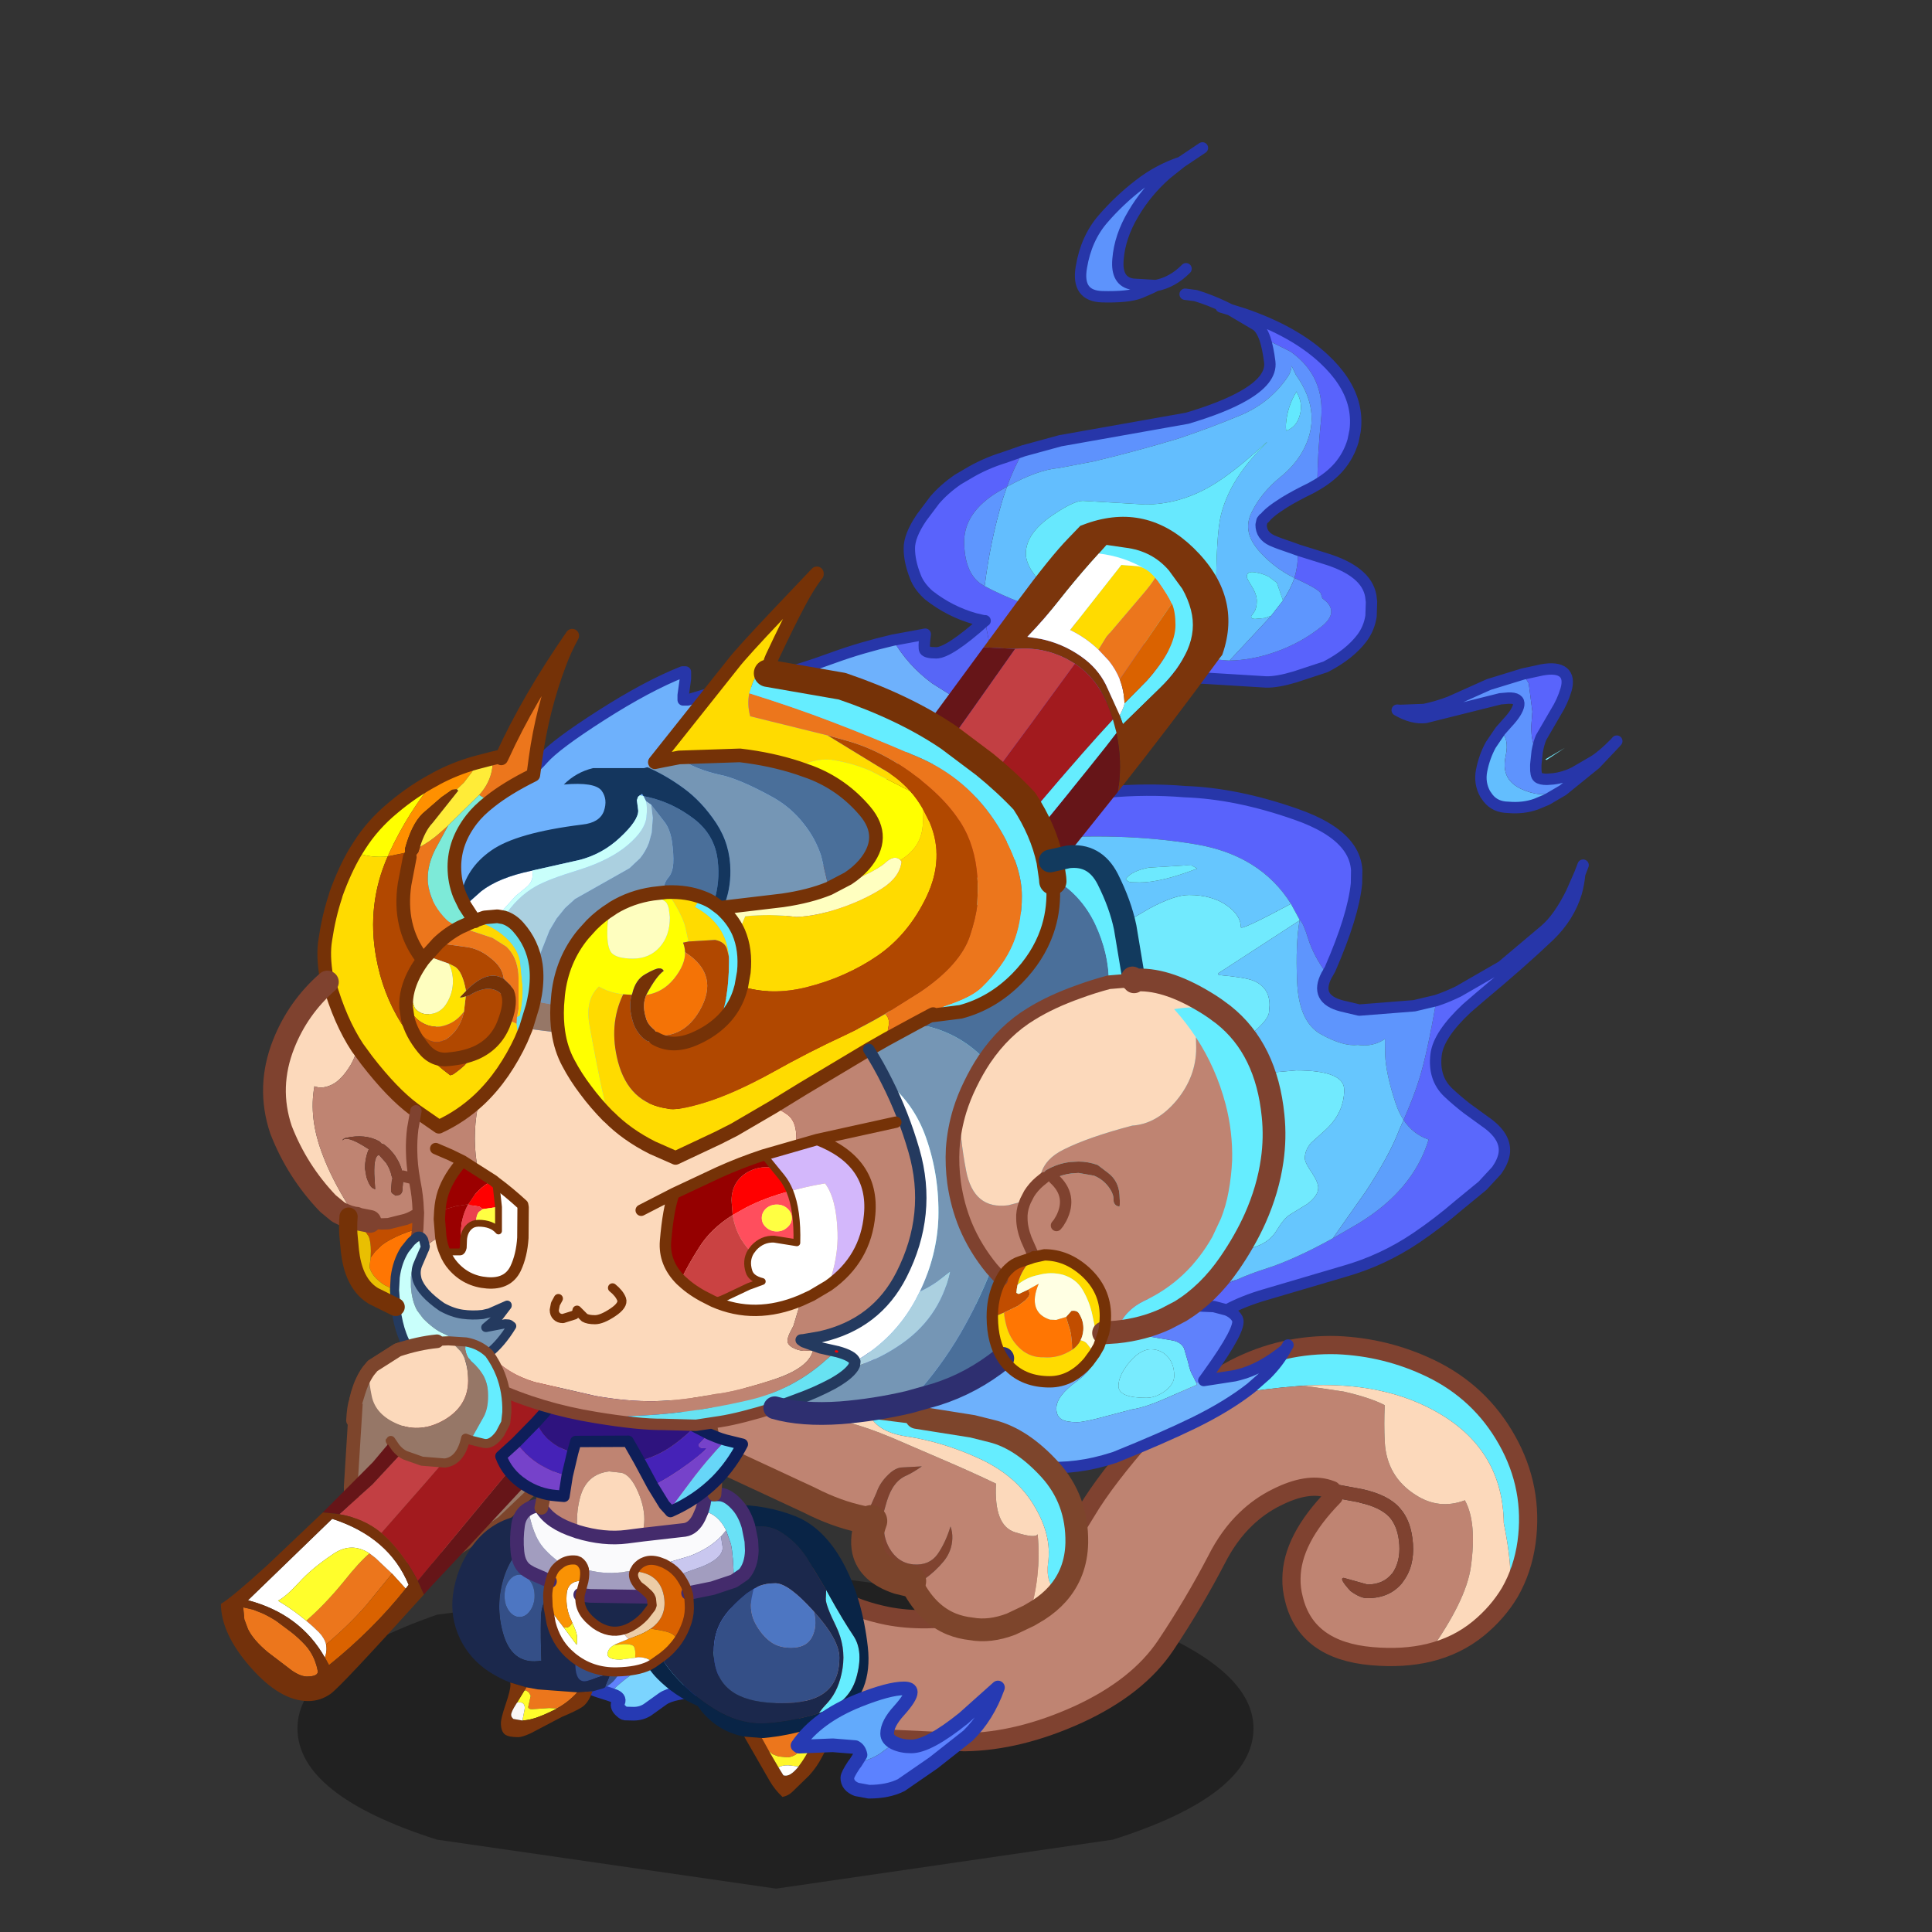 <svg xmlns:ffdec="https://www.free-decompiler.com/flash" xmlns:xlink="http://www.w3.org/1999/xlink" ffdec:objectType="frame" height="90" width="90" xmlns="http://www.w3.org/2000/svg"><rect width="100%" height="100%" fill="#333333" stroke="none"/><use ffdec:characterId="40" height="105.45" transform="translate(2.55 -17.45)" width="74.5" xlink:href="#a"/><defs><g id="a" transform="translate(-2.55 17.45)"><use ffdec:characterId="1" height="7.15" transform="matrix(1.101 0 0 2.075 13.857 73.144)" width="40.45" xlink:href="#b"/><use ffdec:characterId="3" height="91.25" transform="translate(32.718 62.237) scale(.212)" width="183.45" xlink:href="#c"/><use ffdec:characterId="9" height="374.9" transform="translate(19.041 -10.801) scale(.212)" width="273.65" xlink:href="#d"/><use ffdec:characterId="11" height="60.25" transform="translate(30.53 63.677) scale(.212)" width="95.1" xlink:href="#e"/><use ffdec:characterId="13" height="52.7" transform="translate(16.017 61.748) scale(.212)" width="62.15" xlink:href="#f"/><use ffdec:characterId="15" height="260.2" transform="translate(10.291 24.08) scale(.212)" width="221.4" xlink:href="#g"/><use ffdec:characterId="20" height="50.2" transform="translate(21.066 70.281) scale(.212)" width="67.2" xlink:href="#h"/><use ffdec:characterId="25" height="64.55" transform="translate(29.73 70.098) scale(.212)" width="80.55" xlink:href="#i"/><use ffdec:characterId="27" height="70.7" transform="translate(23.765 63.106) scale(.212)" width="54.6" xlink:href="#j"/><use ffdec:characterId="29" height="31.35" transform="translate(23.07 64.034) scale(.212)" width="55.55" xlink:href="#k"/><use ffdec:characterId="37" height="189.95" transform="translate(12.252 26.391) scale(.212)" width="224.65" xlink:href="#l"/><use ffdec:characterId="39" height="29.25" transform="translate(16.127 62.164) scale(.212)" width="36.3" xlink:href="#m"/></g><g id="t"><path d="m40.35-34.7-4.6.4Q22.1-32.8 13.3-30.7q5.85-4.55 11.95-7.8 10.6-5.45 22.55-5.1 10.8.45 20.5 5.1 10.9 5.25 16.8 15.75Q91.05-12.2 89.4-.2q-.85 6-3.65 10.9.6-5.7-1.35-15.2-.2-15.75-13.95-23.95-12.2-7.3-30.1-6.25" fill="#65edff" fill-rule="evenodd" transform="translate(91.7 45.6)"/><path d="m46.65-11.75-.85-.3q-4.65-1.45-11.3 1.9-3.75 1.85-6.8 4.8-3.75 3.6-6.45 8.95-5 9.6-11.15 18.8-6.15 9.15-19.2 15.15-13.1 5.95-25.05 6.1l-16.95-.8q-10.15-.9-19.9-7.1-9.8-6.25-15.6-14.5-3.9-5.55-2.9-11.55.5-3 2.15-6.1 1.65-3 6.45-2.15l3.3.9q6.65 2.4 14.25 8.45l1.55 1.25.6.35q4.05 2.25 10.15 3.5 7.95 1.55 18.45-.15t15.5-8.3Q-12.05.85-7.3-7q4.2-7.1 13.6-17.75 3.45-3.2 7-5.95 8.8-2.1 22.45-3.6l4.6-.4 8.85 1.3q5.9 1.35 9.05 3-.2 4.1 0 8.05.4 7.6 6.75 11.65 5.15 3.35 10.85 1.2 2.7 4.85 1.3 14.75-1.1 7.4-9.2 18.75-5.65 1.35-12.5.75Q41.05 23.5 38.3 12.2q-.6-2.25-.55-4.5.05-8.6 9.3-18.05.4.45 1 .45l4.6.85V-9q4.6 1 6.65 3.2 1.9 2.2 2.15 6.05.25 3.8-1.6 6.4h-.05Q57.9 9 54.45 9l-5.2-1.45q-1.2 0 1.5 2.9 2.2 1.6 3.7 1.55 5 0 7.75-3.5v-.05q2.6-3.35 2.25-8.4Q64.1-5 61.55-7.8q-2.5-2.9-8.25-4.15l-5.1-.95q-.65 0-1.1.4l-.45.75" fill="#bf8472" fill-rule="evenodd" transform="translate(91.7 45.6)"/><path d="M67.95 24q8.1-11.35 9.2-18.75 1.4-9.9-1.3-14.75-5.7 2.15-10.85-1.2-6.35-4.05-6.75-11.65-.2-3.95 0-8.05-3.15-1.65-9.05-3l-8.85-1.3q17.9-1.05 30.1 6.25Q84.2-20.25 84.4-4.5q1.95 9.5 1.35 15.2-2.65 4.45-6.9 7.95-4.7 3.85-10.9 5.35" fill="#fcd9bb" fill-rule="evenodd" transform="translate(91.7 45.6)"/><path d="m46.65-11.75.45-.75q.45-.4 1.1-.4l5.1.95q5.75 1.25 8.25 4.15Q64.1-5 64.45.05q.35 5.05-2.25 8.4v.05Q59.45 12 54.45 12q-1.5.05-3.7-1.55-2.7-2.9-1.5-2.9L54.45 9q3.45 0 5.35-2.35h.05q1.85-2.6 1.6-6.4Q61.2-3.6 59.3-5.8 57.25-8 52.65-9v-.05l-4.6-.85q-.6 0-1-.45H47q-.4-.5-.4-1.1l.05-.15v-.15" fill="#7f4230" fill-rule="evenodd" transform="translate(91.7 45.6)"/><path d="M105 14.9q-3.55 2.75-7 5.95Q88.6 31.5 84.4 38.6q-4.75 7.85-9.8 14.45-5 6.6-15.5 8.3-10.5 1.7-18.45.15-6.1-1.25-10.15-3.5l-.6-.35-1.55-1.25q-7.6-6.05-14.25-8.45l-3.3-.9Q6 46.2 4.35 49.2 2.7 52.3 2.2 55.3q-1 6 2.9 11.55 5.8 8.25 15.6 14.5 9.75 6.2 19.9 7.1l16.95.8q11.95-.15 25.05-6.1 13.05-6 19.2-15.15 6.15-9.2 11.15-18.8 2.7-5.35 6.45-8.95 3.05-2.95 6.8-4.8 6.65-3.35 11.3-1.9l.85.3m.4 1.4q-9.25 9.45-9.3 18.05-.05 2.25.55 4.5 2.75 11.3 17.15 12.55 6.85.6 12.5-.75 6.2-1.5 10.9-5.35 4.25-3.5 6.9-7.95 2.8-4.9 3.65-10.9 1.65-12-4.3-22.55-5.9-10.5-16.8-15.75-9.7-4.65-20.5-5.1-11.95-.35-22.55 5.1-6.1 3.25-11.95 7.8m32.5 18.65.55.35.3.1" fill="none" stroke="#7f4230" stroke-linecap="round" stroke-linejoin="round" stroke-width="4"/></g><g id="u"><path d="M33.15-139.25q-4.4 3.85-7.3 8.8-2.95 4.95-3.35 9.95-.45 4.95 3.25 5.5l5.05.3q-.95.55-3.5 1.6-2.6 1-8.25.85-5.7-.15-4.6-6.5 1.05-6.35 4.8-10.65 3.6-4.15 7.9-7.45 4.15-3.25 9.2-4.95l-3.2 2.55" fill="#5d93fc" fill-rule="evenodd" transform="translate(133.35 146.2)"/><path d="M66.3-71q.05-6.9.8-14 1.05-9.75-6.7-15.2l-5.6-2.8q-.8-2.25-1.9-3l-5.75-3.4 2.9.9q11.15 3.8 17.7 9.9 5.05 4.7 6.45 9.8.8 2.95.4 6l-.45 2.2q-.95 3.25-3.15 5.8-1.9 2.15-4.7 3.8M1.75-78.4Q-.4-74.65-1.9-70.5l-1.85 1.05q-7.85 4.7-7.55 11.6.25 6.85 4.25 9.05l.25.15q3.9 2.05 7.75 3.5 6.55 2.6 13.3 4.8l5.3 1.7q9.1 2.85 18.35 5.25l2.7.6 6.4.5q4.9-.1 9.8-1.8 5.75-1.95 10.45-5.7 3.55-2.85 1.1-5.4l-.9-.75q-.15-.15-.35-1-.2-.9-5.3-3.25l-.55-.25q.9-2.9.75-6.15l5.9 1.85q9.25 2.8 10.15 8.3l.15 1.25-.1 3.1q-.4 2.7-2 4.85-2.7 3.55-7.75 6.2l-.3.15-6.7 2.2q-3.85 1.15-6.3 1.1l-19.5-1.2-5.1.3-5.5 1.35q-2.2.7-4.1 1.85l-1.75 1.2-.6.5-.15.1-1.6 1.5q-2.9 3.65-4.9 7.9-1.05 2.25-1.1 4.6-.1 6.85 9.45 6.1 8.55-.8 17-.1 11.4.4 24.35 4.95 3.9 1.35 6.65 3 6.1 3.65 6.7 8.75l.05.6-.05 2.9q-.7 7.1-5.8 18.8l-.65 1.15q-2.95-4-4.15-7.8-1.1-3.55-1.8-4.1l-.1-.1-1.9-3.5Q53.75 10.4 39.45 8.05 22.95 5.3 3.05 7l-3.75.2q-16.15.15-16.15-12.1v-1.2q.1-12.6 2.7-18.55 3 1.6 6.2 2.45h6v-1.2l-1.9-5.6q-1.5-4.55-2.5-10.05l-.35-2-.1.05-2.15-.5q-5.5-1.55-10.1-5.15-2.2-1.95-3-4.15-1.3-3.3-1.3-6.1-.05-2.8 2.7-6.85l2.85-3.8q2.15-2.5 5.15-4.55l2.05-1.2q3.7-2.25 8.05-3.6l4.3-1.5" fill="#5963fc" fill-rule="evenodd" transform="translate(133.35 146.2)"/><path d="m54.8-103 5.6 2.8q7.75 5.45 6.7 15.2-.75 7.1-.8 14l-1.4.8q-3.5 1.7-5.85 3.15L57.45-66q-1.95 1.35-2.75 2.4l-.2.1-.35.45-.2.9q0 2.35 2.35 3.45 1.3.6 4.75 1.75l.95.35q.15 3.25-.75 6.15-4.7-2.35-8-6.2l-.1-.15q-3.35-4.05-1.25-8.15 2.05-4.2 6.25-7.65 2.9-2.3 4.7-5.3 4.95-8.5-1.25-17.15l-.95-2q-.1 1.3-.85 2.4-3.95 5.85-10.75 8.6-6.5 2.7-13.4 5-9.1 2.75-18.55 5L9.45-74.6q-4.7.4-11.35 4.1 1.5-4.15 3.65-7.9l8.05-2.2 27.9-4.95q7.9-2.35 12.35-4.9 6.25-3.55 5.8-7.45-.4-3.15-1.05-5.1" fill="#5e92fd" fill-rule="evenodd" transform="translate(133.35 146.2)"/><path d="M-1.9-70.5q6.65-3.7 11.35-4.1l7.65-1.45q9.45-2.25 18.55-5 6.9-2.3 13.4-5 6.8-2.75 10.75-8.6.75-1.1.85-2.4l.95 2q6.2 8.65 1.25 17.15-1.8 3-4.7 5.3-4.2 3.45-6.25 7.65-2.1 4.1 1.25 8.15l.1.15q3.3 3.85 8 6.2-.75 2.3-2.5 4.95l-1.35-3.9-1.8-1.35q-1.35-.7-3.05-.95-1.75-.3-1.75 1 0 .35 1.1 2.1t1.1 3.2q0 1.6-.6 2.45l-.65.95q0 .55.85.55l2.15-.2 1.4-.5-.1.15L47-32.3l-6.4-.5q1.4-1.65 2.4-6.1 1.05-4.45 1.05-7.5 0-13.55 1.05-17.8 2-8.25 10.15-16h-.2q-7.25 6.75-12.4 9.7-6.85 3.9-14.2 3.9l-13.7-.8q-2 0-6.7 3.2-5.8 3.95-5.8 8.4 0 3.8 6.25 9.15 3.95 3.4 5.75 6.3-6.75-2.2-13.3-4.8-3.85-1.45-7.75-3.5 1.2-9.85 4-19.2l.9-2.65m63.6-20.85.05-.05h-.1l.05.05q-2 3.25-2.3 7.1-.05.7.05 1.45 2.3-.8 3-3.45.75-2.65-.75-5.1m44.8 74.5q2 1.65 1.2 5.45-.75 3.3.8 5.35l.5.55q.75.75 1.95 1.35 4.35 2.05 7.85.65l1.45-.3-3.5 2.05-2.4 1q-2.8 1-6.15.7-2.85-.05-4.4-2.05l-.6-.85q-1.35-2.4-.8-5.2.6-3.05 2-5.6l2.1-3.1" fill="#63befe" fill-rule="evenodd" transform="translate(133.35 146.2)"/><path d="M61.7-91.35q1.5 2.45.75 5.1-.7 2.65-3 3.45-.1-.75-.05-1.45.3-3.85 2.3-7.1m-5.55 49.2-1.4.5-2.15.2q-.85 0-.85-.55l.65-.95q.6-.85.6-2.45 0-1.45-1.1-3.2-1.1-1.75-1.1-2.1 0-1.3 1.75-1 1.7.25 3.05.95l1.8 1.35 1.35 3.9-2.6 3.35" fill="#63e8fe" fill-rule="evenodd" transform="translate(133.35 146.2)"/><path d="M14.25-40.35q-1.8-2.9-5.75-6.3Q2.25-52 2.25-55.8q0-4.45 5.8-8.4 4.7-3.2 6.7-3.2l13.7.8q7.35 0 14.2-3.9 5.15-2.95 12.4-9.7h.2q-8.15 7.75-10.15 16-1.05 4.25-1.05 17.8 0 3.05-1.05 7.5-1 4.45-2.4 6.1l-2.7-.6q-9.25-2.4-18.35-5.25l-5.3-1.7" fill="#67e8fe" fill-rule="evenodd" transform="translate(133.35 146.2)"/><path d="m47-32.3 9.05-9.7.1-.15 2.6-3.35q1.75-2.65 2.5-4.95l.55.25q5.1 2.35 5.3 3.25.2.85.35 1l.9.75q2.45 2.55-1.1 5.4-4.7 3.75-10.45 5.7-4.9 1.7-9.8 1.8M-6.8-48.65l-.25-.15q-4-2.2-4.25-9.05-.3-6.9 7.55-11.6l1.85-1.05-.9 2.65q-2.8 9.35-4 19.2" fill="#5e96fe" fill-rule="evenodd" transform="translate(133.35 146.2)"/><path d="m114.6-12.25-.3 2.85v.45q-.05 1.85.5 2.3.55.45 1.95.45l1.35-.1q2.5-.3 4.75-1.45l4.2-2.45q1.9-1.15 4.7-4l-4.35 4.6-7.15 5.8-1.45.3q-3.5 1.4-7.85-.65-1.2-.6-1.95-1.35l-.5-.55q-1.55-2.05-.8-5.35.8-3.8-1.2-5.45l1.55-1.75q2.25-2.4 2.5-3.95.25-1.6-2.3-1.5l-1.75.15-16.4 4.1q-2.85.35-6.25-1.6l.7.05 5.25-.2q2.85-.6 5.6-1.65l8.6-3.85 7.5-2.3 1.25 2.05.8 6.2-.25 3.25q0 3.85 1.3 5.6" fill="#5e93fd" fill-rule="evenodd" transform="translate(133.35 146.2)"/><path d="m111.5-29.35 4.15-.9q3.3-.6 4.7.55 1.35 1.15.6 3.8-.8 2.65-2.25 4.95l-3.25 5.6q-.55 1.35-.85 3.1-1.3-1.75-1.3-5.6l.25-3.25-.8-6.2-1.25-2.05" fill="#5964fc" fill-rule="evenodd" transform="translate(133.35 146.2)"/><path d="m116.65-10.45-.25-.15 4.25-2.5-4 2.65M62.4 24.8 44.55 36.4q0 .5.2.4 5.6.5 7.4 1.2 3.65 1.45 3.65 5.4l-.1 1.25q.15 2.3-6.4 7 .2 1.6-1.25 2.4-2.7 1.4-2.7 3 0 1.15 1.35 1.5l3.55.2 11.4-1q10.55 0 10.55 4.25 0 5.15-4.3 9l-3 2.7q-1.35 1.6-1.35 3.35 0 .95 1.5 3.1 1.45 2.2 1.45 3.4 0 1.75-2.4 3.55l-3.75 2.3q-1.35.8-2.95 3.45-1.45 2.4-4.15 3.45l-4.55 1.75q-2.95 1.05-5.75 1.45-4.7.65-12.05 4.4-2.8 1.45-4.6 2.75l-1.15.85-.7.65q-1.05 1.05-1.35 2.05l-.1.7.05.25q.35 3.4 4 4.7l7.2 1.2q2 .3 2.75 1.75l.9 3.05q.4 2.05 1.15 3.2l.65 1.35.1.45-6.65 2.9q-4.75 2.1-7.6 2.5l-5.7 1.5q-4.75 1.3-6.35 1.3-2.3 0-3.35-.6-1.2-.7-1.2-2.4 0-2.75 4.45-5.95t4.45-7.5l-.15-1.95q-25-3.85-37.35-14.5Q-35.7 88.25-35.7 61.1q0-20.05 3.4-35.95Q-27.55 2.7-16.85-6.1v1.2q0 12.25 16.15 12.1-3.05 10.25-3.7 13.85l-.25 5.35q0 3.05 1.15 6.45Q-2 37.2.35 37.2q4.55 0 7.65-1.85l11.05-7.05q9.8-5.85 10.3-6.1 5.55-3 8.75-3 5.1 0 8.45 2.4 2.95 2.15 2.95 4.7 0 .75 11-5.15l1.9 3.5v.15m-37.7 97.45q-2.1 2.7-2.1 4.85 0 2.6 6.1 2.6 2 0 4-1.4 2.15-1.55 2.15-3.45 0-2.9-1.8-4.55-1.55-1.4-3.75-1.25-2.35.35-4.6 3.2" fill="#71eafe" fill-rule="evenodd" transform="translate(133.35 146.2)"/><path d="M92.45 42.4q2.4-.8 4.85-2l9.55-5.5 9.55-8.05q3-2.6 5.75-8.15l1.8-4.1q-.2 2.15-.75 4.1-1.6 5.3-5.95 9.5-6.25 5.95-15.2 13.4l-2.9 2.5q-6.2 5.8-6.75 10.15-.65 5.2 2.65 8.35 1.8 1.7 4.1 3.5l4 2.9q4.8 3.3 4.2 7.1-.3 1.75-1.65 3.65l-3.1 3.35-5.3 4.35q-4.35 3.75-9.2 7.05-7.4 5-15.85 7.4l-17.3 5.1q-4.85 1.4-8.55 3.4l-2.85-.75-5.8-.25q5.45-3.35 10.7-5.6 3.25-1.45 6.45-2.45 6.3-2 14.8-6.7l5.6-3.25q12.1-7.35 15.45-18.45-3.4-1.15-5.5-4.3 2.25-5.15 3.35-8.7 1.85-5.8 3.85-17.55" fill="#5a68fc" fill-rule="evenodd" transform="translate(133.35 146.2)"/><path d="m68.45 36.65-.1.15q-2.75 5.25 3.35 6.8l3.8.9 12.1-.95 4.85-1.15q-2 11.75-3.85 17.55-1.1 3.55-3.35 8.7-1.05-1.6-1.75-3.7-2.1-6.3-2.3-10.6l-.05-3.5q-2.65 1.8-5.95 1.3-3.15.4-8.05-2.3-4.95-2.7-5.3-11.7-.35-8.25.55-13.35v-.15l.1.1q.7.55 1.8 4.1 1.2 3.8 4.15 7.8" fill="#5e95fd" fill-rule="evenodd" transform="translate(133.35 146.2)"/><path d="M69.7 94.65q-8.5 4.7-14.8 6.7-3.2 1-6.45 2.45l-16.95 4.15-7.05.2.7-.65 1.15-.85q1.8-1.3 4.6-2.75 7.35-3.75 12.05-4.4 2.8-.4 5.75-1.45l4.55-1.75q2.7-1.05 4.15-3.45 1.6-2.65 2.95-3.45l3.75-2.3q2.4-1.8 2.4-3.55 0-1.2-1.45-3.4-1.5-2.15-1.5-3.1 0-1.75 1.35-3.35l3-2.7q4.3-3.85 4.3-9 0-4.25-10.55-4.25l-11.4 1-3.55-.2q-1.35-.35-1.35-1.5 0-1.6 2.7-3 1.45-.8 1.25-2.4 6.55-4.7 6.4-7l.1-1.25q0-3.95-3.65-5.4-1.8-.7-7.4-1.2-.2.1-.2-.4L62.4 24.8q-.9 5.1-.55 13.35.35 9 5.3 11.7 4.9 2.7 8.05 2.3 3.3.5 5.95-1.3l.05 3.5q.2 4.3 2.3 10.6.7 2.1 1.75 3.7l-.95 2.15q-2.1 5.55-7.35 13.55l-7.25 10.3m-9.2-73.5q-11 5.9-11 5.15 0-2.55-2.95-4.7-3.35-2.4-8.45-2.4-3.2 0-8.75 3-.5.25-10.3 6.1L8 35.35Q4.9 37.2.35 37.2q-2.35 0-3.85-4.35-1.15-3.4-1.15-6.45l.25-5.35q.65-3.6 3.7-13.85L3.05 7q19.9-1.7 36.4 1.05 14.3 2.35 21.05 13.1m-36.3-5.5q.3.6 1.05.75l2 .05q4.8 0 12.65-3.05l-1.15-.65-1.2-.05-8.3.5q-3.65.7-5.05 2.45" fill="#66c6fe" fill-rule="evenodd" transform="translate(133.35 146.2)"/><path d="M85.25 68.65q2.1 3.15 5.5 4.3Q87.4 84.05 75.3 91.4l-5.6 3.25 7.25-10.3q5.25-8 7.35-13.55l.95-2.15" fill="#5d9ffc" fill-rule="evenodd" transform="translate(133.35 146.2)"/><path d="M24.2 15.65q1.4-1.75 5.05-2.45l8.3-.5 1.2.05 1.15.65q-7.85 3.05-12.65 3.05l-2-.05q-.75-.15-1.05-.75" fill="#6de9fe" fill-rule="evenodd" transform="translate(133.35 146.2)"/><path d="M46.4 110.4q1.7.7 2.35 2 .95 1.95-6.45 12.2l-.9 1.25-1.7.55-.65-1.35q-.75-1.15-1.15-3.2l-.9-3.05q-.75-1.45-2.75-1.75l-7.2-1.2q-3.65-1.3-4-4.7l-.05-.25.1-.7q.3-1 1.35-2.05l7.05-.2 16.95-4.15q-5.25 2.25-10.7 5.6l5.8.25 2.85.75m-18.2-.4 9.55-.6-9.55.6" fill="#5f81fc" fill-rule="evenodd" transform="translate(133.35 146.2)"/><path d="m41.4 125.85-.05.05 6.8-1.05 1-.25q4.9-1.25 10.15-5.55-1.6 2.9-4.25 5.55l-3.35 2.95q-5.1 4-12.55 7.65-6.75 3.3-17.4 7.6l-2.35.7q-15.85 4.4-30.25-4-6.7-3.9-12.65-8.85-5.55-4.65-9.75-10.5-6.35-8.75-15-14.8-12.2-8.4-25.15-15.45l-4.1-2.55-1.9-1.45Q-93.7 75-109.55 66.6q-13.2-6.95-20.35-20.25-2.65-6.55-2.1-14.2l.35-3.6q.55-3.3 1.75-6.9 2.45-7.35 7.55-16.05 1.9-3.25 4.75-5.9l3.6-2.95 4.3-2.6q3.05-1.7 5.85-4.85 2.75-3.15 12.85-9.6 10.1-6.45 17.8-9.5h.65v1.5l-.5 3.6v1.05H-72l9.35-2.8q8.3-2.5 11.45-3 3.1-.55 11.2-3.5 6.05-2.2 13.1-3.85 3.15 5.5 8.55 9.5l4.2 2.65q-2.6 5.95-2.7 18.55-10.7 8.8-15.45 31.25-3.4 15.9-3.4 35.95 0 27.15 16.05 41.05 12.35 10.65 37.35 14.5l.15 1.95q0 4.3-4.45 7.5t-4.45 5.95q0 1.7 1.2 2.4 1.05.6 3.35.6 1.6 0 6.35-1.3l5.7-1.5q2.85-.4 7.6-2.5l6.65-2.9-.1-.45 1.7-.55" fill="#6eb1fc" fill-rule="evenodd" transform="translate(133.35 146.2)"/><path d="M24.7 122.25q2.25-2.85 4.6-3.2 2.2-.15 3.75 1.25 1.8 1.65 1.8 4.55 0 1.9-2.15 3.45-2 1.4-4 1.4-6.1 0-6.1-2.6 0-2.15 2.1-4.85" fill="#78ebfe" fill-rule="evenodd" transform="translate(133.35 146.2)"/><path d="m-6.8-41 .1-.05.35 2q1 5.5 2.5 10.05l1.9 5.6v1.2h-6q-3.2-.85-6.2-2.45l-4.2-2.65q-5.4-4-8.55-9.5l7.05-1.3q-.4 3-.1 3.5.4.6 2.5.6 2.8 0 10.65-7" fill="#5766f7" fill-rule="evenodd" transform="translate(133.35 146.2)"/><path d="m166.5 6.95 3.2-2.55q-5.05 1.7-9.2 4.95-4.3 3.3-7.9 7.45-3.75 4.3-4.8 10.65-1.1 6.35 4.6 6.5 5.65.15 8.25-.85 2.55-1.05 3.5-1.6l-5.05-.3q-3.7-.55-3.25-5.5.4-5 3.35-9.95 2.9-4.95 7.3-8.8m12 29.25 2 .6q-2.9-1.5-6.05-2.6l-1.55-.5-2.3-.3m.2-5.6q-2.95 3-6.65 3.7m35.5 43.7q2.8-1.65 4.7-3.8 2.2-2.55 3.15-5.8l.45-2.2q.4-3.05-.4-6-1.4-5.1-6.45-9.8-6.55-6.1-17.7-9.9l-2.9-.9 5.75 3.4q1.1.75 1.9 3 .65 1.95 1.05 5.1.45 3.9-5.8 7.45-4.45 2.55-12.35 4.9l-27.9 4.95-8.05 2.2-4.3 1.5q-4.35 1.35-8.05 3.6l-2.05 1.2q-3 2.05-5.15 4.55l-2.85 3.8q-2.75 4.05-2.7 6.85 0 2.8 1.3 6.1.8 2.2 3 4.15 4.6 3.6 10.1 5.15l2.15.5.1-.05m68.7-15.55-.95-.35q-3.45-1.15-4.75-1.75-2.35-1.1-2.35-3.45l.2-.9.35-.45.2-.1q.8-1.05 2.75-2.4l1.6-1.05q2.35-1.45 5.85-3.15l1.4-.8M169.7 4.4l4.7-3.15m20.95 88.35 5.9 1.85q9.25 2.8 10.15 8.3l.15 1.25-.1 3.1q-.4 2.7-2 4.85-2.7 3.55-7.75 6.2l-.3.15-6.7 2.2q-3.85 1.15-6.3 1.1l-19.5-1.2-5.1.3-5.5 1.35q-2.2.7-4.1 1.85l-1.75 1.2-.6.5-.15.1-1.6 1.5q-2.9 3.65-4.9 7.9-1.05 2.25-1.1 4.6-.1 6.85 9.45 6.1 8.55-.8 17-.1 11.4.4 24.35 4.95 3.9 1.35 6.65 3 6.1 3.65 6.7 8.75l.05.6-.05 2.9q-.7 7.1-5.8 18.8l-.65 1.15-.1.15q-2.75 5.25 3.35 6.8l3.8.9 12.1-.95 4.85-1.15q2.4-.8 4.85-2l9.55-5.5 9.55-8.05q3-2.6 5.75-8.15l1.8-4.1.75-1.95m-13.2-42 4.15-.9q3.3-.6 4.7.55 1.35 1.15.6 3.8-.8 2.65-2.25 4.95l-3.25 5.6q-.55 1.35-.85 3.1l-.3 2.85v.45q-.05 1.85.5 2.3.55.45 1.95.45l1.35-.1q2.5-.3 4.75-1.45l4.2-2.45q1.9-1.15 4.7-4l.35-.4m-20.6-14.75-7.5 2.3-8.6 3.85q-2.75 1.05-5.6 1.65l-5.25.2-.7-.05q3.4 1.95 6.25 1.6l16.4-4.1 1.75-.15q2.55-.1 2.3 1.5-.25 1.55-2.5 3.95l-1.55 1.75-2.1 3.1q-1.4 2.55-2 5.6-.55 2.8.8 5.2l.6.85q1.55 2 4.4 2.05 3.35.3 6.15-.7l2.4-1 3.5-2.05 7.15-5.8 4.35-4.6m-7.8 28.8q-.2 2.15-.75 4.1-1.6 5.3-5.95 9.5-6.25 5.95-15.2 13.4l-2.9 2.5q-6.2 5.8-6.75 10.15-.65 5.2 2.65 8.35 1.8 1.7 4.1 3.5l4 2.9q4.8 3.3 4.2 7.1-.3 1.75-1.65 3.65l-3.1 3.35-5.3 4.35q-4.35 3.75-9.2 7.05-7.4 5-15.85 7.4l-17.3 5.1q-4.85 1.4-8.55 3.4 1.7.7 2.35 2 .95 1.95-6.45 12.2l-.9 1.25-.05.05 6.8-1.05 1-.25q4.9-1.25 10.15-5.55l.55-.95m-22.1-8.7 5.8.25 2.85.75m-73.3-147.2q-7.05 1.65-13.1 3.85-8.1 2.95-11.2 3.5-3.15.5-11.45 3l-9.35 2.8H60.3v-1.05l.5-3.6v-1.5h-.65q-7.7 3.05-17.8 9.5-10.1 6.45-12.85 9.6-2.8 3.15-5.85 4.85l-4.3 2.6-3.6 2.95q-2.85 2.65-4.75 5.9-5.1 8.7-7.55 16.05-1.2 3.6-1.75 6.9l-.35 3.6q-.55 7.65 2.1 14.2 7.15 13.3 20.35 20.25 15.85 8.4 30.15 19.3l1.9 1.45 4.1 2.55q12.95 7.05 25.15 15.45 8.65 6.05 15 14.8 4.2 5.85 9.75 10.5 5.95 4.95 12.65 8.85 14.4 8.4 30.25 4l2.35-.7q10.65-4.3 17.4-7.6 7.45-3.65 12.55-7.65l3.35-2.95q2.65-2.65 4.25-5.55m-21.55-9.65-9.55.6m-55.1-146.8 7.05-1.3q-.4 3-.1 3.5.4.6 2.5.6 2.8 0 10.65-7" fill="none" stroke="#2736a9" stroke-linecap="round" stroke-linejoin="round" stroke-width="2.5"/></g><g id="v"><path d="M41.25 20.35q-2.6-2.65-2-6.95.85-6-3.1-12.55-3.95-6.6-12-10.3-8.05-3.7-16.15-4.9-6.7-1-8.4-5.5l10.75 1.35 12.3 1.95 4.4 1.1q6.4 1.65 12.55 8.35 6.1 6.7 5.95 16.15-.15 6.65-4.3 11.3" fill="#65edff" fill-rule="evenodd" transform="translate(47.05 29.6)"/><path d="M-1.55 3.9.3.8 1.55-2Q2.2-3.95 3.8-5.6q1.6-1.7 3.1-1.9l4.6-.25q-1.85 1.3-3.35 2-1.55.65-2.6 2.05Q4.5-2.35 3.8-.05l-.6 2.1V4.6q-.3 3 1.15 5.6 1.9 3.3 5.35 3.6 3.45.25 5.25-2.25 1.75-2.5 2.85-6.1.45 1.25.4 2.65-.1 2.75-1.85 4.95-1.8 2.2-4.3 4l-2.45 1.7-.65-1.3-2.5-.6Q.6 14.9-.35 10.65q-.6-2.75.75-6.4l-1.95-.35m10.2 12.85.3.7-.3-.7" fill="#804330" fill-rule="evenodd" transform="translate(47.05 29.6)"/><path d="m9.6 18.75 2.45-1.7q2.5-1.8 4.3-4 1.75-2.2 1.85-4.95.05-1.4-.4-2.65-1.1 3.6-2.85 6.1-1.8 2.5-5.25 2.25-3.45-.3-5.35-3.6Q2.9 7.6 3.2 4.6V2.05l.6-2.1q.7-2.3 1.75-3.65 1.05-1.4 2.6-2.05 1.5-.7 3.35-2l-4.6.25q-1.5.2-3.1 1.9Q2.2-3.95 1.55-2L.3.8l-1.85 3.1Q-7.3 2.7-13.25-.35l-24.4-11.35-3.95-1.9q-4.7-3.8-3.8-9.6.45-2.7 2.9-3.9 2.75-1.25 6.85-.95l11.4 2.25 12.75 3.55q1 4.1 6.65 4.8 4.4 1.15 9.65 3.35l11.5 4.95q6.3 2.7 11.5 5.2-.5 9.15 4.1 10.65 4.6 1.45 5.05.45.85 9.3-1.9 17.9-1.95.95-3.9 1.85-4.7 1.8-8.8 1.05-2.3-.25-4.3-1.05-5.2-2.1-8.45-8.15" fill="#bf8472" fill-rule="evenodd" transform="translate(47.05 29.6)"/><path d="M35.05 25.05q2.75-8.6 1.9-17.9-.45 1-5.05-.45-4.6-1.5-4.1-10.65-5.2-2.5-11.5-5.2L4.8-14.1q-5.25-2.2-9.65-3.35-5.65-.7-6.65-4.8l2.05.55q2.8.85 5.75 1.4l3.3.45q1.7 4.5 8.4 5.5 8.1 1.2 16.15 4.9 8.05 3.7 12 10.3 3.95 6.55 3.1 12.55-.6 4.3 2 6.95-1.7 1.9-4.1 3.45l-2.1 1.25" fill="#fcd9bb" fill-rule="evenodd" transform="translate(47.05 29.6)"/><path d="m56 47.05-.3-.7m26.4 8.3 2.1-1.25q2.4-1.55 4.1-3.45 4.15-4.65 4.3-11.3.15-9.45-5.95-16.15-6.15-6.7-12.55-8.35l-4.4-1.1-12.3-1.95m-.75 37.25-.65-1.3m26.1 7.6q-1.95.95-3.9 1.85-4.7 1.8-8.8 1.05-2.3-.25-4.3-1.05-5.2-2.1-8.45-8.15" fill="none" stroke="#7d452c" stroke-linecap="round" stroke-linejoin="round" stroke-width="5"/><path d="m46.65 9.75-3.3-.45q-2.95-.55-5.75-1.4l-2.05-.55L22.8 3.8 11.4 1.55q-4.1-.3-6.85.95-2.45 1.2-2.9 3.9-.9 5.8 3.8 9.6l3.95 1.9m37.25-8.15L57.4 11.1" fill="none" stroke="#7d452c" stroke-linecap="round" stroke-linejoin="round" stroke-width="3"/><path d="M47.45 33.85q-1.35 3.65-.75 6.4.95 4.25 6.8 6.2l2.5.6" fill="none" stroke="#7d452c" stroke-linecap="round" stroke-linejoin="round" stroke-width="7"/><path d="m45.5 33.5 1.95.35M9.4 17.9l24.4 11.35q5.95 3.05 11.7 4.25" fill="none" stroke="#7d452c" stroke-linecap="round" stroke-linejoin="round" stroke-width="6"/></g><g id="w"><path d="M-4.55-22.55Q-1.55-22 .5-20q1.55 2.15 2.5 4.55Q4.5-11.6 4.4-7.1l-.25 2.3L2.9-2.4Q1.15.05-.6-.25l-2.85-.7-.1-.05.05-.05.05-.15 2.8-5q1.1-2 .9-5.45-.2-3.5-3.1-6.15l-.6-.55q-.85-1-1.1-2.05-.25-1.05 0-2.15" fill="#65edff" fill-rule="evenodd" transform="translate(31.3 26.2)"/><path d="m3-15.45 7.6-5.4q13.35-8.3 16.75-.7l2.25 5.35.25 1.3q-.3 4.2-4.9 8.9L15.8 4.65 10.6 9.1l.2.45-7.45 7.1-7.75 5.4q-2 1.45-4.65 2.4-2.65.95-5.55.55-5.3-.75-9.1-4.25l-.8-.75-2.6-3.15q-2.8-4-2.7-7.5l1.2-19.25.35-1.4.05-.15q.8-2.7 2.2-4.7.15 2.85.7 5.45.85 4.2 5.85 6.25 4.95 2 10.15-1Q-4.15-8.5-4.1-14q0-4.1-1.6-6.4L-7-21.75l-1.45-1.05 3.9.25q-.25 1.1 0 2.15.25 1.05 1.1 2.05l.6.55q2.9 2.65 3.1 6.15.2 3.45-.9 5.45l-2.8 5-.05.15-.05.05.1.05 2.85.7q1.75.3 3.5-2.15l1.25-2.4.25-2.3q.1-4.5-1.4-8.35M-21.1-.9q1.4 2.45 3.15 3.25 1.75.75 3.7 1.3l5 .4h.05q1.55-.2 2.65-1.35l.4-.45q1-1.35 1.5-3.65l.9.35.2.05-.2-.05-.9-.35q-.5 2.3-1.5 3.65l-.4.45q-1.1 1.15-2.65 1.35h-.05l-5-.4q-1.95-.55-3.7-1.3-1.75-.8-3.15-3.25" fill="#967767" fill-rule="evenodd" transform="translate(31.3 26.2)"/><path d="m-26-16.15.95-1.15 5.5-3.5q4.5-1.5 8.6-1.9l2.5-.1L-7-21.75l1.3 1.35q1.6 2.3 1.6 6.4-.05 5.5-5.2 8.55-5.2 3-10.15 1-5-2.05-5.85-6.25-.55-2.6-.7-5.45" fill="#fcd9bb" fill-rule="evenodd" transform="translate(31.3 26.2)"/><path d="m34.3 10.75 7.6-5.4q13.35-8.3 16.75-.7L60.9 10l.25 1.3q-.3 4.2-4.9 8.9L47.1 30.85l-5 4.9-7.45 7.1-7.75 5.4q-2 1.45-4.65 2.4-2.65.95-5.55.55m3.65-47.7 2.5-.1 3.9.25q3 .55 5.05 2.55 1.55 2.15 2.5 4.55 1.5 3.85 1.4 8.35l-.25 2.3-1.25 2.4q-1.75 2.45-3.5 2.15l-2.85-.7-.1-.05-.2-.05-.9-.35q-.5 2.3-1.5 3.65l-.4.45q-1.1 1.15-2.65 1.35h-.05l-5-.4q-1.95-.55-3.7-1.3-1.75-.8-3.15-3.25" fill="none" stroke="#7d452c" stroke-linecap="round" stroke-linejoin="round" stroke-width="2"/><path d="M16.7 51.2q-5.3-.75-9.1-4.25l-.8-.75-2.6-3.15q-2.8-4-2.7-7.5L2.7 16.3l.35-1.4.05-.15q.8-2.7 2.2-4.7l.95-1.15 5.5-3.5q4.5-1.5 8.6-1.9" fill="none" stroke="#7d452c" stroke-linecap="round" stroke-linejoin="round" stroke-width="3"/></g><g id="x" fill-rule="evenodd"><path d="M94.6-116.75q-.85 1.45-2.7 3.6l-8 9.4-1.75 2.85q-2.75-2.65-6.25-4.35l11.25-14.3 3.3.25q.85.05 1.7.5 1.25.6 2.45 2.05" fill="#ffdb00" transform="translate(110.7 130.1)"/><path d="m82.15-100.9 1.75-2.85 8-9.4q1.85-2.15 2.7-3.6l.65.8q2.2 3.1 3 4.9L86.8-94.4q-.85-2.15-2.4-4.1l-2.25-2.4M-78.05 97.65l1.3 1 3.65 3.45-5.75 7.05q-3.7 4.25-8.75 8.5-.35-1.4-1.55-2.65-1.35-1.35-2.8-2.55 4.1-3.55 8.15-8.5 3.45-4.35 5.75-6.3m-20.55 14.8 3.35 2.5q1.6 1.25 3.05 2.8 1.2 1.3 1.95 3 .65 1.55.85 2.9-.05 1-2.2 1.05-1.45.1-3.5-1.3l-5.25-4q-3.2-2.65-4.4-5.1l-.8-2.15-.25-2.65 2.15.5 2.05.8q1.5.7 3 1.65" fill="#ec761c" transform="translate(110.7 130.1)"/><path d="M94.6-116.75q-1.2-1.45-2.45-2.05-4.65-2.65-9.9-3.25h-.05l1.7-1.9 4.1.6q5.9.7 9.6 5l2.95 4.05q1.3 2.3 1.9 4.65 1.15 4.4-.8 8.85-1.95 4.4-6.05 8.35l-8.1 7.9-.7-1.95q1.05-2.05 1.05-2.65l4.85-4.9q6.35-7.05 6.35-12.3 0-2.85-.75-4.65l-.05-.05q-.8-1.8-3-4.9l-.65-.8" fill="#65edff" transform="translate(110.7 130.1)"/><path d="m86.8-86.5.7 1.95 8.1-7.9q4.1-3.95 6.05-8.35 1.95-4.45.8-8.85-.6-2.35-1.9-4.65l-2.95-4.05q-3.7-4.3-9.6-5l-4.1-.6-1.7 1.9-1.75 1.95q-3.5 3.95-6.85 8.2-3.3 4.2-7.1 8.15l2.9.45q4.8 1 8.75 3.75l.35.25q3.4 2.4 5.25 6.05l3.05 6.75m-29.9-14.95 7.5-10.2q7.2-9.75 11.1-13.75l2.65-2.75 1.35-.5q13.2-4.65 23.55 5.4 10.75 10.5 6.35 23.25l-.1.25-.4.5Q97.65-83.9 86.4-69.7q.9-5.4.05-10.85l-.35-2.1-.8-2.95q-.85-2.9-2.25-5.5-2.25-4.2-6.1-6.75l-1.8-1.05q-5.3-2.7-11.15-2.2h-.2l-6.9-.35" fill="#7b350c" transform="translate(110.7 130.1)"/><path d="M92.15-118.8q-.85-.45-1.7-.5l-3.3-.25-11.25 14.3q3.5 1.7 6.25 4.35l2.25 2.4q1.55 1.95 2.4 4.1.95 2.45 1.05 5.25 0 .6-1.05 2.65l-3.05-6.75Q81.9-96.9 78.5-99.3l-.35-.25q-3.95-2.75-8.75-3.75l-2.9-.45q3.8-3.95 7.1-8.15 3.35-4.25 6.85-8.2l1.75-1.95h.05q5.25.6 9.9 3.25M-73.1 102.1l-3.65-3.45-1.3-1q-4-2.6-8 .15-4.7 3.15-7.5 6.25-2.85 3.1-4.6 4 3.3 1.95 6.2 4.4 1.45 1.2 2.8 2.55 1.2 1.25 1.55 2.65.3 1.35-.25 2.9-5.4-9.55-16.9-12.6l18.5-17.9q12.5 4.05 16.8 14.5l-.65.85-3-3.3" fill="#fff" transform="translate(110.7 130.1)"/><path d="m86.8-94.4 11.45-16.65.05.05q.75 1.8.75 4.65 0 5.25-6.35 12.3l-4.85 4.9q-.1-2.8-1.05-5.25M-87.6 117.65q5.05-4.25 8.75-8.5l5.75-7.05 3 3.3q-7.15 9-16.85 16.8l-.9-1.65q.55-1.55.25-2.9" fill="#da6200" transform="translate(110.7 130.1)"/><path d="M63.8-101.1h.2q5.85-.5 11.15 2.2l1.8 1.05Q.75 7.05-75.45 93.15q-3.85-3.2-9.25-4.1l7.3-6.55 11.9-12.8q52.85-62 129.3-170.8" fill="#c23f43" transform="translate(110.7 130.1)"/><path d="m86.4-69.7-.15.2Q11.35 24.65-64.7 105.1l-1.4 1.6-1.35-3L19.9-1.65q60.2-72.9 66.2-81l.35 2.1q.85 5.45-.05 10.85M-88.3 88.65l11-11.05 7.95-9.45q17.8-22.05 58.5-77.4l67.75-92.2 6.9.35Q-12.65 7.7-65.5 69.7l-11.9 12.8-7.3 6.55-.2-.05-3.4-.35" fill="#661518" transform="translate(110.7 130.1)"/><path d="M76.95-97.85q3.85 2.55 6.1 6.75 1.4 2.6 2.25 5.5l-.2.25q-5.6 6-15.05 17.15L38.1-30.05l-10.75 15.2q-1.7 2.75-7.45 13.2L-67.45 103.7q-2.5-4.9-6.25-8.9l-1.75-1.65q76.2-86.1 152.4-191" fill="#a21a1e" transform="translate(110.7 130.1)"/><path d="m85.3-85.6.8 2.95q-6 8.1-66.2 81 5.75-10.45 7.45-13.2l10.75-15.2L70.05-68.2Q79.5-79.35 85.1-85.35l.2-.25" fill="#65edfe" transform="translate(110.7 130.1)"/><path d="M-66.1 106.7q-18.35 20.35-20.55 21.85-2.25 1.55-4.85 1.55-6.2 0-12.75-7.5-6.4-7.3-6.45-13.85 2.5-1.5 10.25-8.55l12.15-11.55 3.4.35.2.05q5.4.9 9.25 4.1l1.75 1.65q3.75 4 6.25 8.9l1.35 3m-4-1.3.65-.85q-4.3-10.45-16.8-14.5l-18.5 17.9q11.5 3.05 16.9 12.6l.9 1.65q9.7-7.8 16.85-16.8m-28.5 7.05q-1.5-.95-3-1.65l-2.05-.8-2.15-.5.25 2.65.8 2.15q1.2 2.45 4.4 5.1l5.25 4q2.05 1.4 3.5 1.3 2.15-.05 2.2-1.05-.2-1.35-.85-2.9-.75-1.7-1.95-3-1.45-1.55-3.05-2.8l-3.35-2.5" fill="#76320b" fill-opacity=".969" transform="translate(110.7 130.1)"/><path d="M-78.05 97.65q-2.3 1.95-5.75 6.3-4.05 4.95-8.15 8.5-2.9-2.45-6.2-4.4 1.75-.9 4.6-4 2.8-3.1 7.5-6.25 4-2.75 8-.15" fill="#fffe2c" transform="translate(110.7 130.1)"/></g><g id="h" transform="translate(18.8 25.1)"><use ffdec:characterId="16" height="32" transform="translate(7.05 -10.55)" width="41.35" xlink:href="#n"/><use ffdec:characterId="17" height="50.2" transform="translate(-18.8 -25.1)" width="37.6" xlink:href="#o"/></g><g id="n"><path d="m15.55 15.6-2.2-.7q-1.95-.6-3.9-2.1-1.95-1.55.35-4.65l3.35-2.7Q17.2 3 21.5 4.75q4.3 1.75 6.9-2.2 2.6-3.95 5.7-4.5l.5-.1 2.5-.7q5.2-1.15 8.65-5l1.15-1.3-4.25 11.8-2.6 2.3q-1.85 1.85-4.8 3.2L32 9.35l-4.4-.45q-3.6 0-7.35 2.7-2.05 1.45-4.7 4" fill="#5f81fc" fill-rule="evenodd" transform="translate(-7.05 10.55)"/><path d="M15.55 15.6q2.65-2.55 4.7-4Q24 8.9 27.6 8.9l4.4.45 3.25-1.1q2.95-1.35 4.8-3.2l2.6-2.3-1.1 2.8v.05q-1.85 3.85-3.55 6-1.95 2.55-4.15 3.25l-3.05.6q-2.2.45-3.3 1.2l-3.35 2.4q-1.35.9-3.1.9l-1.9-.05q-.35-.05-1.1-.8-.8-.85-.35-1.7.4-.9-1-1.4l-1.15-.4" fill="#7bd4fe" fill-rule="evenodd" transform="translate(-7.05 10.55)"/><path d="m35.6 13.3 4.25-11.8-1.15 1.3q-3.45 3.85-8.65 5l-2.5.7-.5.1q-3.1.55-5.7 4.5t-6.9 2.2q-4.3-1.75-8.35.7l-3.35 2.7q-2.3 3.1-.35 4.65 1.95 1.5 3.9 2.1l2.2.7 1.15.4q1.4.5 1 1.4-.45.85.35 1.7.75.75 1.1.8l1.9.05q1.75 0 3.1-.9l3.35-2.4q1.1-.75 3.3-1.2l3.05-.6q2.2-.7 4.15-3.25 1.7-2.15 3.55-6v-.05l1.1-2.8z" fill="none" stroke="#263ab3" stroke-linecap="round" stroke-linejoin="round" stroke-width="3"/></g><g id="o" fill-rule="evenodd"><path d="m14.8 14.15.95-2.2q.45-1.35-4.3.6-4.8 1.95-2.4-10.1.8-1.85.7-3.55-.1-1.7 1.55-5.5 1.65-3.8 2.05-6.5.4-2.7-.1-3.75-.55-1.05-.3-3.3.2-2.25 0-2.65l1.75 1.1q1.95 1.35 2.3 2.1.4.8.4 3.95 0 1.9-.5 4.05l-.85 2.8q-1.4 4.6 1.5 8.4l.05.1q1.4 3.5 1.2 7.4-.3 5.15-4 7.05M.7-1.2Q.6 3.55.8 8.3q-6.15 1.05-8.25-5.4Q-9.3-2.9-7.8-8.8q1.45-5.75 5.85-9.4 4.15-3.35 9.45-2.25-2.15 7.9-5.85 15.35Q.75-3.35.7-1.2m-8-4.75q0 1.95.95 3.3Q-5.35-1.3-4-1.3t2.3-1.35q1-1.35 1-3.3 0-1.95-1-3.3-.95-1.35-2.3-1.35-1.35 0-2.35 1.35-.95 1.35-.95 3.3" fill="#344f87" transform="translate(18.8 25.1)"/><path d="M12.95-22.8q.2.4 0 2.65-.25 2.25.3 3.3.5 1.05.1 3.75T11.3-6.6Q9.65-2.8 9.75-1.1q.1 1.7-.7 3.55-2.4 12.05 2.4 10.1 4.75-1.95 4.3-.6l-.95 2.2-.35.2-2.45.7h-.2l-3.1.2-8.75-.65-2.45-.45-3.55-1.05q-2.45-.95-4.75-2.45-4.15-2.75-6.3-7.2-2.15-4.6-1.55-9.5.75-6 4.3-10.9 3.65-5.05 9.65-6.5l8.2-1.65 5.3.75 4.15 1.55M.7-1.2q.05-2.15.95-3.9 3.7-7.45 5.85-15.35-5.3-1.1-9.45 2.25-4.4 3.65-5.85 9.4-1.5 5.9.35 11.7Q-5.35 9.35.8 8.3.6 3.55.7-1.2" fill="#1b284c" transform="translate(18.8 25.1)"/><path d="m-2.5 14.15 2.45.45 8.75.65Q6.75 17.4 4.2 18.8l-1.65-.1-3.8.25q-.85 0-.85-.5l.55-2.45-.4-.7q-.45-.45-.95-.5l.4-.65" fill="#ec761c" transform="translate(18.8 25.1)"/><path d="M-2.9 14.8q.5.05.95.5l.4.7-.55 2.45q0 .5.85.5l3.8-.25 1.65.1-.25.15Q-.3 21.1-2.5 21.35l-.85.1v-.1l.5-2.6q0-1.3-1.15-1.3l-.55.05 1.65-2.7" fill="#fffd2c" transform="translate(18.8 25.1)"/><path d="m-6.05 13.1 3.55 1.05-.4.65-1.65 2.7-.25.4q-1.05 1.65-1.05 2.3 0 .5.5.9l2 .35.85-.1q2.2-.25 6.45-2.4l.25-.15q2.55-1.4 4.5-3.55l3.1-.2h.2q-.85 2.55-2.35 3.5-1.15.75-4.35 2.1l-6.85 3.6q-1.85.85-2.75.85-2.05 0-2.85-.55-.95-.65-.95-2.55 0-1.05 1.05-4.15Q-6 14.8-6 13.55l-.05-.45" fill="#7b350c" transform="translate(18.8 25.1)"/><path d="M-7.3-5.95q0-1.95.95-3.3 1-1.35 2.35-1.35t2.3 1.35q1 1.35 1 3.3 0 1.95-1 3.3Q-2.65-1.3-4-1.3q-1.35 0-2.35-1.35Q-7.3-4-7.3-5.95" fill="#4d76c2" transform="translate(18.8 25.1)"/><path d="m-3.35 21.45-2-.35q-.5-.4-.5-.9 0-.65 1.05-2.3l.25-.4.55-.05q1.15 0 1.15 1.3l-.5 2.6v.1" fill="#faf8f6" transform="translate(18.8 25.1)"/></g><g id="i" transform="translate(39.5 32.1)"><use ffdec:characterId="21" height="64.2" transform="translate(-39.5 -32.1)" width="50.6" xlink:href="#p"/><use ffdec:characterId="22" height="25.9" transform="translate(-6 6.55)" width="47.05" xlink:href="#q"/></g><g id="p" fill-rule="evenodd"><path d="M.15 13.7q.85-1.15 2-2.35 2.5-2.75 3.25-7.5t-1.45-9.3Q1.7-10 1.7-11.5l.1-1.9 1 1.8q2.65 4.8 5 8.3Q10.1.15 8.4 6 6.75 11.65.15 13.7" fill="#65edff" transform="translate(39.5 32.1)"/><path d="m1.8-13.4-.1 1.9q0 1.5 2.25 6.05Q6.15-.9 5.4 3.85q-.75 4.75-3.25 7.5-1.15 1.2-2 2.35l-.4.15q-6.95 2-12.1 2.1-5.15.05-10.3-3.1t-9.2-7.8q-4.1-4.7-4.3-9.4-.35-7.05 2.7-13.45l1.25-2.7q6.1-3.3 13-5.65 6.85-2.35 10.6-.2t6.25 6.05l4.15 6.9m-15.95-.2-1.4.9q-3.85 3.1-5.55 5.9-1.8 3-1.8 6.9 0 6.45 4.65 9.25Q-14.65 11.5-8 11.5q5.95 0 9-2 3.7-2.45 3.7-8 0-3.95-5.6-10.15l-.1-.1q-5.5-6.1-8.35-6.1-2.15 0-3.65.65l-1.15.6" fill="#1b284c" transform="translate(39.5 32.1)"/><path d="M.15 13.7Q6.75 11.65 8.4 6q1.7-5.85-.6-9.3-2.35-3.5-5-8.3l-1-1.8-4.15-6.9q-2.5-3.9-6.25-6.05t-10.6.2q-6.9 2.35-13 5.65l-1.25 2.7q-3.05 6.4-2.7 13.45.2 4.7 4.3 9.4 4.05 4.65 9.2 7.8 5.15 3.15 10.3 3.1 5.15-.1 12.1-2.1l.4-.15m-16.35 5.15q-5.65-1.1-9.35-5.55l-.9-1.2q-5.1-2.2-8.85-6-4.55-4.6-4.15-11.4.4-6.15 2.65-11.6 1.7-4.3 4.5-8.15 5.15-7.05 13.7-7.05 7.25 0 13.6 2.5 6.3 2.5 10.55 10.3 4.2 7.8 5.4 18.4 1.15 10.2-6.1 15.45l-.55.35-4.15 1.65-1.7.55q-5.05 1.55-10.3 2.05h-.5l-3.85-.3" fill="#092446" transform="translate(39.5 32.1)"/><path d="M-.9-8.65Q4.7-2.45 4.7 1.5q0 5.55-3.7 8-3.05 2-9 2-6.65 0-10.25-2.15Q-22.9 6.55-22.9.1q0-3.9 1.8-6.9 1.7-2.8 5.55-5.9l1.4-.9-.45 2.1q-.5 3.05.9 5.6t3.35 3.95Q-8.4-.55-5.4-.7q2.95-.15 4.1-2.35 1.1-2.2.55-4.9l-.15-.7" fill="#344f87" transform="translate(39.5 32.1)"/><path d="m-16.2 18.85 3.85.3 1.6 2.9 2.1 3.6 1.05 1.7q1.4.5 3.35-1.95l.05-.1q1.95-2.55 3-5.35l1.35-3.4L4.3 14.9l.55-.35-1.55 4.2L.9 23.3q-1.15 2.25-2.85 4.1l-3.7 3.6q-.9.85-2.15 1.1-1.7-1.6-2.8-3.5l-5.6-9.75" fill="#7b350c" transform="translate(39.5 32.1)"/><path d="m-.9-8.65.15.7q.55 2.7-.55 4.9Q-2.45-.85-5.4-.7q-3 .15-4.95-1.25-1.95-1.4-3.35-3.95-1.4-2.55-.9-5.6l.45-2.1 1.15-.6q1.5-.65 3.65-.65 2.85 0 8.35 6.1l.1.1" fill="#4d76c2" transform="translate(39.5 32.1)"/><path d="M-12.35 19.15h.5q5.25-.5 10.3-2.05l-.35.9-1.45 2.85q-.6 1.2-1.4 1.85-.85.6-1.9.7l-2.05-.2-1.3-.5-.75-.65-1.6-2.9" fill="#ec761c" transform="translate(39.5 32.1)"/><path d="m-1.55 17.1 1.7-.55-1.35 3.4q-1.05 2.8-3 5.35l-.05.1-2.3-.25q-1.35 0-2 .4l-.1.1-2.1-3.6.75.65 1.3.5 2.05.2q1.05-.1 1.9-.7.8-.65 1.4-1.85L-1.9 18l.35-.9" fill="#fef62b" transform="translate(39.5 32.1)"/><path d="M-4.25 25.4q-1.95 2.45-3.35 1.95l-1.05-1.7.1-.1q.65-.4 2-.4l2.3.25" fill="#fffffe" transform="translate(39.5 32.1)"/></g><g id="q"><path d="M16.8 20.25q1.55.75 3.7.75 3.8 0 11.5-6.2l7.55-6.75q-2.3 6.4-6.6 10.6L25.4 24.6l-7.1 4.9q-2.9 1.45-7.1 1.45l-2.7-.5q-2.05-.8-2.05-2.55 0-.65 1.45-2.85l.35-.45q2.8-.4 5.35-2l3.2-2.35" fill="#5c82ff" fill-rule="evenodd" transform="translate(6 -6.55)"/><path d="m8.25 24.6 1.1-1.75q-.25-1.25-1.15-1.7l-4.95-.4-7.4.3-.35-.25q4.25-6.2 13.45-9.9 6.65-2.65 9.95-2.65 1.5 0 1.5.8 0 1.2-2.6 4.1-2.6 2.85-2.6 5.05 0 1.25 1.6 2.05l-3.2 2.35q-2.55 1.6-5.35 2" fill="#62aafc" fill-rule="evenodd" transform="translate(6 -6.55)"/><path d="M22.8 13.7q1.55.75 3.7.75 3.8 0 11.5-6.2l7.55-6.75q-2.3 6.4-6.6 10.6l-7.55 5.95-7.1 4.9q-2.9 1.45-7.1 1.45l-2.7-.5q-2.05-.8-2.05-2.55 0-.65 1.45-2.85l.35-.45 1.1-1.75q-.25-1.25-1.15-1.7l-4.95-.4-7.4.3-.35-.25q4.25-6.2 13.45-9.9Q21.6 1.7 24.9 1.7q1.5 0 1.5.8 0 1.2-2.6 4.1-2.6 2.85-2.6 5.05 0 1.25 1.6 2.05z" fill="none" stroke="#263ab3" stroke-linecap="round" stroke-linejoin="round" stroke-width="3"/></g><g id="y"><path d="m17.6-4.9-1.3.05-.85.35q-.05 1.5-.6 3.15L14.2.15Q13 2.6 11.05 2.9l-9.2 1.05.3-2.55Q2.4-1.75.8-5.45q-1.6-3.7-3.6-4.2l-2.75-.3q-5.05.6-6.4 5.8-.95 3.65-.55 7.45l-.4-.15q-5.6-1.8-7.55-5.1.7-3.15 1.1-6.35 1.4-10.85 8.75-18.5 8.2-8.6 15.95-7.05Q13.1-32.3 16.1-22.1q2.35 8.05 1.5 17.2" fill="#bf8472" fill-rule="evenodd" transform="translate(27.3 35.6)"/><path d="M14.85-1.35q.55-1.65.6-3.15l.85-.35 1.3-.05h1.1q2.05.1 4.25 2.75 1.35 1.7 2.1 4.25l.65 3.25.1 2.1q-.1 3.3-1.75 5.2l-2.2 1.5q-.1-5.7-.65-8.15l-1.05-3q-1.75-3.65-5.3-4.35" fill="#69e1f6" fill-rule="evenodd" transform="translate(27.3 35.6)"/><path d="m20.15 3 1.05 3q.55 2.45.65 8.15L17.2 15.7l-5.4 1.1q-.4-1.6-1.6-3.4l-.4-.55q1.9-.8 5-1.85 4.6-1.85 4.6-4.25l-.35-2.25.05-.25L20.15 3M.9 15.15l2.2 2.2-.25.25-12.6-.2-2.15-.25.8-3q.3-1.55.1-2.65l.3.1q3.8 1.05 7.6.65h.1l.5-.05.4-.1 1.1-.15.95.05q-.55 1.35.9 3.1l.05.05m-19.45-.95-4.1-1.8-.85-.5q-1.9-1.15-2.2-4.15-.3-3 .15-6 .4-2.4 2.2-3.45.85 4.75 2.5 7.35 1.4 2.2 4.75 4.65l-.65.5-.45.45q-.75.75-1.25 2.55l-.1.4" fill="#a29dbf" fill-rule="evenodd" transform="translate(27.3 35.6)"/><path d="M-20.45-1.95q1.95 3.3 7.55 5.1l.4.15q5.8 1.75 10.85 1.1l3.5-.45 9.2-1.05Q13 2.6 14.2.15l.65-1.5q3.55.7 5.3 4.35L19.1 4.25q-2.5 2.7-6.95 4.4L6.6 10.3l-1.2-.45q-1.8-.55-3.15 0-1 .35-1.8 1.3l-.5.85-.95-.05-1.1.15-.4.1-.5.05h-.1q-3.8.4-7.6-.65l-.3-.1q-.3-1.1-1.15-1.7l-.6-.25q-1.9-.25-3.35.75-3.35-2.45-4.75-4.65-1.65-2.6-2.5-7.35 1.05-.65 2.6-.8l.3.55" fill="#fafafc" fill-rule="evenodd" transform="translate(27.3 35.6)"/><path d="m19.1 4.25-.05.25.35 2.25q0 2.4-4.6 4.25-3.1 1.05-5 1.85-1-1.25-2.25-2l-.95-.55 5.55-1.65q4.45-1.7 6.95-4.4" fill="#c9c7ef" fill-rule="evenodd" transform="translate(27.3 35.6)"/><path d="M-12.5 3.3q-.4-3.8.55-7.45 1.35-5.2 6.4-5.8l2.75.3q2 .5 3.6 4.2T2.15 1.4l-.3 2.55-3.5.45q-5.05.65-10.85-1.1" fill="#fcd9bb" fill-rule="evenodd" transform="translate(27.3 35.6)"/><path d="m9.8 12.85.4.55q1.2 1.8 1.6 3.4l.15.65.1 1.65q.15 2.1-.45 4-.7 2.2-1.95 4.05-.7-1.05-1.55-1.5-.85-.45-3.1-.8l-1.4-.25q3.5-2.5 2.95-6.7-.75-5.5-6.6-5.9l.5-.85q.8-.95 1.8-1.3 1.35-.55 3.15 0l1.2.45.95.55q1.25.75 2.25 2" fill="#da6200" fill-rule="evenodd" transform="translate(27.3 35.6)"/><path d="m3.1 17.35.25-.05.15.2.25.55.15 1.4-.2.55-1.4 1.8-.7.7-.7.6q-1.7 1.35-3.35 1.8-3.1.9-6.1-1.2l-.8-.65q-3.05-2.55-2.55-5.9l2.15.25 12.6.2.25-.25" fill="#1a274b" fill-rule="evenodd" transform="translate(27.3 35.6)"/><path d="M-.05 12q5.85.4 6.6 5.9.55 4.2-2.95 6.7-1.5 1.05-3.65 1.8l-1.25.45Q-2.35 26-2.45 24.9-.8 24.45.9 23.1l.7-.6.65-.65.05-.05-.05.05-.65.65.7-.7L3.7 20l.2-.55-.15-1.4-.25-.55-.15-.2-.25-.3-1.15-1.05-.25-.2-.35-.25-.2-.15-.25-.2.25.2.2.15.35.25.25.2L3.1 17l.25.3-.25.05-2.2-2.2-.05-.05Q-.6 13.35-.05 12m1.2 3.35-.3-.25.3.25" fill="#eccca6" fill-rule="evenodd" transform="translate(27.3 35.6)"/><path d="m3.6 24.6 1.4.25q2.25.35 3.1.8.85.45 1.55 1.5-1.4 2.05-3.5 3.65L4.1 32.25l-.6-.65q-.9-.7-2.65-.7l-.7.1.05-.9q0-1.4-.5-1.75-.45-.35-2-.35l-2.15.2.35-.2 2.8-1.15 1.25-.45q2.15-.75 3.65-1.8" fill="#fb9600" fill-rule="evenodd" transform="translate(27.3 35.6)"/><path d="M-2.45 24.9q.1 1.1 1.15 1.95L-4.1 28l-.35.2q-1.45.8-1.45 2.05 0 1.15 2.85 1.15l3.2-.4.7-.1q1.75 0 2.65.7l.6.65-.85.5Q.6 34-3.8 34.1q-5.65.15-9.85-3.3l-.9-.8q-2.7-2.6-3.75-6.6l-.65-3.55 3.4 4.45 2.85 3.85.1-.5V26.3q-.1-1-1.05-3l-.25-.6q-1.2-2.45-1-5.5.15-3.1 3.3-3.1l.5.05-.8 3q-.5 3.35 2.55 5.9l.8.65q3 2.1 6.1 1.2" fill="#fff" fill-rule="evenodd" transform="translate(27.3 35.6)"/><path d="m.15 31-3.2.4q-2.85 0-2.85-1.15 0-1.25 1.45-2.05l2.15-.2q1.55 0 2 .35.5.35.5 1.75l-.05.9m-15.7-6.7.5.05q.85 0 1.4-1.05.95 2 1.05 3v1.35l-.1.5-2.85-3.85" fill="#fffe2d" fill-rule="evenodd" transform="translate(27.3 35.6)"/><path d="M-11 11.5q.2 1.1-.1 2.65l-.5-.05q-3.15 0-3.3 3.1-.2 3.05 1 5.5l.25.6q-.55 1.05-1.4 1.05l-.5-.05-3.4-4.45-.1-2.45q0-1.35.5-3.2l.1-.4q.5-1.8 1.25-2.55l.45-.45.65-.5q1.45-1 3.35-.75l.6.25q.85.6 1.15 1.7" fill="#f99204" fill-rule="evenodd" transform="translate(27.3 35.6)"/><path d="M42.15 34.25q.55-1.65.6-3.15l.85-.35 1.3-.05H46q2.05.1 4.25 2.75 1.35 1.7 2.1 4.25l.65 3.25.1 2.1q-.1 3.3-1.75 5.2l-2.2 1.5-4.65 1.55-5.4 1.1M6.85 33.65q1.95 3.3 7.55 5.1l.4.15q5.8 1.75 10.85 1.1l3.5-.45 9.2-1.05q1.95-.3 3.15-2.75l.65-1.5M15.4 52.75l2.15.25 12.6.2m-21.4-3.4L4.65 48l-.85-.5q-1.9-1.15-2.2-4.15-.3-3 .15-6 .4-2.4 2.2-3.45 1.05-.65 2.6-.8l.3.55" fill="none" stroke="#442b6c" stroke-linecap="round" stroke-linejoin="round" stroke-width="3"/><path d="M44.9 30.7q.85-9.15-1.5-17.2-3-10.2-10.75-11.75Q24.9.2 16.7 8.8q-7.35 7.65-8.75 18.5-.4 3.2-1.1 6.35" fill="none" stroke="#7d452c" stroke-linecap="round" stroke-linejoin="round" stroke-width="3"/><path d="m37.1 48.45.4.55q1.2 1.8 1.6 3.4l.15.65.1 1.65q.15 2.1-.45 4-.7 2.2-1.95 4.05-1.4 2.05-3.5 3.65l-2.05 1.45-.85.5Q27.9 69.6 23.5 69.7q-5.65.15-9.85-3.3l-.9-.8Q10.05 63 9 59l-.65-3.55-.1-2.45q0-1.35.5-3.2l.1-.4q.5-1.8 1.25-2.55l.45-.45.65-.5q1.45-1 3.35-.75l.6.25q.85.6 1.15 1.7.2 1.1-.1 2.65l-.8 3q-.5 3.35 2.55 5.9l.8.65q3 2.1 6.1 1.2 1.65-.45 3.35-1.8l.7-.6.7-.7-.05.05-.65.65m5-12.2.95.55q1.25.75 2.25 2m-3.2-2.55-1.2-.45q-1.8-.55-3.15 0-1 .35-1.8 1.3l-.5.85q-.55 1.35.9 3.1l.3.25-.25-.2-.05-.05m2.5 2.2-.25-.3-1.15-1.05-.25-.2-.35-.25-.2-.15m2.2 1.95.15.2.25.55.15 1.4-.2.55-1.4 1.8" fill="none" stroke="#793311" stroke-linecap="round" stroke-linejoin="round" stroke-width="2"/></g><g id="z"><path d="m19.35-2.55-1 .8-1.4 1.45q0 .65.75.8l1 .05q-.75.95-3.9 3.3-4.05 3-7.95 4.95L3.9 3.3q2.5-.6 4.7-1.75 3.35-1.7 7.55-5.75l3.2 1.65m-38.1-2.7q1.85 4.1 5.9 5.95l2.1.85-1.2 5.1-1.65-.5q-6-2.05-9.55-6.9l4.4-4.5" fill="#4522b7" fill-rule="evenodd" transform="translate(27.75 15.65)"/><path d="M6.85 8.8q3.9-1.95 7.95-4.95 3.15-2.35 3.9-3.3l-1-.05q-.75-.15-.75-.8l1.4-1.45 1-.8 1.45.6q1 .4 2.1.7L20.8 1q-3.2 3.6-6.05 7.45l-4.25 5.7-1.1-1.2L6.85 8.8m-30-9.55q3.55 4.85 9.55 6.9l1.65.5-.7 4.45-1.7-.15q-3.9-.3-7.2-2.5Q-25.1 6.1-26.5 2.3l3.35-3.05" fill="#7642ca" fill-rule="evenodd" transform="translate(27.75 15.65)"/><path d="m10.5 14.15 4.25-5.7Q17.6 4.6 20.8 1l2.1-2.25 3.65.9q-2.35 4.55-5.75 8-4.25 4.25-10.05 6.8l-.25-.3" fill="#67d6f8" fill-rule="evenodd" transform="translate(27.75 15.65)"/><path d="M16.15-4.2Q11.95-.15 8.6 1.55 6.4 2.7 3.9 3.3L1.45-1l-11.5.05-.7 2.5-2.1-.85q-4.05-1.85-5.9-5.95 3.5-3.8 6.7-8 8.9.6 17.65-1.15 4.45 6.55 10.55 10.2" fill="#2e137e" fill-rule="evenodd" transform="translate(27.75 15.65)"/><path d="m47.1 13.1-3.2-1.65Q37.8 7.8 33.35 1.25 24.6 3 15.7 2.4q-3.2 4.2-6.7 8l-4.4 4.5-3.35 3.05q1.4 3.8 4.95 6.15 3.3 2.2 7.2 2.5l1.7.15.7-4.45 1.2-5.1.7-2.5 11.5-.05 2.45 4.3 2.95 5.5 2.55 4.15 1.1 1.2.25.3q5.8-2.55 10.05-6.8 3.4-3.45 5.75-8l-3.65-.9q-1.1-.3-2.1-.7l-1.45-.6z" fill="none" stroke="#0e1e59" stroke-linecap="round" stroke-linejoin="round" stroke-width="2.5"/></g><g id="l" transform="translate(112.3 95.6)"><use ffdec:characterId="31" height="189.95" transform="translate(-112.3 -95.6)" width="224.65" xlink:href="#r"/><use ffdec:characterId="33" height="43.85" transform="translate(-75.6 25.25)" width="103.6" xlink:href="#s"/></g><g id="A"><path d="m85.35 41.15-1.75.35 17.25-21.7q1.8-2.35 9.9-10.9L119.2 0v.2q-1.75 2.15-4 6.4-2.25 4.2-5.85 11.85-2.65 2.3-4.2 5.5l-.8 2.4q-.5 2.45.2 5.05l17 4.2 11.85 7.25q3.65 2 6.3 5l-8.8-4.5q-4.15-1.75-8.55-2.4-4-.35-7.25 1.8-5.95-1.95-12.8-2.75l-13.35.45-3.6.7M182.2 166.9l-1.05 2.95-1.4-6.8q-.6-2.95-2.15-5.6-1.4-2.4-4.25-3.3-2.7-.75-5.55.05-2.55.5-4.5 2.15.6-2.7 2.55-5l.9-1.05.2-.05 2.25-.5q4.9 0 9 3.7 4.4 4 4.4 9.7 0 1.95-.4 3.75m-1.95 4.5-1.35 1.85q-3.75 4.4-8.55 4.4-5.5 0-8.85-3.35-.8-.8-1.45-1.8-2.25-3.5-2.3-9l2.55-1.05q.2 1.7.7 3.4.9 2.8 3.1 4.7 2.15 1.8 4.95 1.7 3 .25 5.65-1.3l.6-.35q1.25-.85 1.85-2.1 1 .25 1.4.75l1.7 2.15M11.65 89.8l-.2-1q-.85-4.85-.25-8.35.75-5.05 2.2-9.45l.15-.55q1.9-5.25 4.2-9.15 3.45 1.3 7.15.9-4.65 10.55-2.55 22.15 2.9 16.05 16.3 25.95l.6-.2q2.85-1.9 4.95-4.7 4.3-1.9 6.1-6.2l.5-1.35 2.45 1.1q.05 1.25.5 2.5l.45 1.05q-1.65 3.6-4 7.05-2.35 3.4-5.15 6.05-4 3.75-8.9 6l-5.05-3.5-.4-.3q-4.75-3.5-10.4-10.8l-2.05-2.8q-3.8-5.75-6.25-14.3 0 2-.35-.1M137.55 63q5.2-3.05 4.95-9.1l-.05-2.2 1.55 3.05q3.3 7.8-.65 16.2-4 8.4-10.85 13.1-6.85 4.7-15.6 6.9-7.65 1.9-14.3-.2l.55-3.1q.5-4.95-1.15-8.8l1.45-3.5q5.6-.6 11.2.15 4.35-.15 9.55-1.9 5.2-1.75 9.25-4.3 4-2.55 4.35-5.95l-.25-.35M12 89.9l-.55-1.1.55 1.1m61.35 29.4-.75-3.15q-1.9-8.5-3.4-17.15-.9-5.35 2.1-8.2 2.45 1.4 5.35 1.7-3.25 6.7-1.15 14.8 2.4 9.1 10.85 10.3 2 .6 8.35-1.35 6.3-1.95 14.55-6.5 8.2-4.6 16.1-8.25 4.25-2 8.8-4.65l.4.35q.5.55.5 1.75l-.6 3.45-3.85 2.2-14.55 8.7-6.35 3.9-8.65 5.05-3.55 1.8-9.35 4.4-5.1-2.25q-5.65-2.85-9.55-6.8l-.15-.1M91 80.9l-.65-2.95q-.55-2.7-4-7.9 4.35-.15 7.75 1.2h-.05q-.8.65-1.6 2.05 7 3.8 7.45 11.1l-.4-1.65q-.4-1.75-2.65-2.2L91 80.9" fill="#ffdb00" fill-rule="evenodd" transform="translate(2.5 1.5)"/><path d="m17.75 61.3.95-1.5q2.9-4.6 7.45-8.35 4.4-3.7 9.25-6.25-6.05 7.4-10.1 16.1l-.4.9q-3.7.4-7.15-.9m97.35-18.55q3.25-2.15 7.25-1.8 4.4.65 8.55 2.4l8.8 4.5q1.55 1.75 2.75 3.85l.05 2.2q.25 6.05-4.95 9.1-1.2-1.2-3.1.4-1.35 1.3-4.8 2.95-1.8.8-3.6.7 2.05-1.35 3.5-3 5.15-6 .25-11.8-4.95-5.85-12-8.55l-2.7-.95m-52.95 52.2.2-2.4q.85-7.6 5.5-13.25l1.85-2.05q2.05-2.05 4.4-3.5-.95 1.75-.95 5.2 0 3.35.95 4.45 1.15 1.25 4.7 1.25 3.6 0 5.85-2.5 2.25-2.5 2.25-6.6l-.25-1.95q-.3-1.25-.95-1.6l-2.55-1.6 3.05-.35h.15q3.45 5.2 4 7.9L91 80.9l-1.2.25q.4 1 .45 2.1.05 2.75-2.45 5.85-2.45 3-6.1 3.55 2.2-4.15 3.85-5.3-.3-.6-1.05-.55-.75 0-2.95 1.25-2.2 1.2-2.9 4.25l-.15.35-.25-.05-1.6-.1q-2.9-.3-5.35-1.7-3 2.85-2.1 8.2 1.5 8.65 3.4 17.15l.75 3.15q-2.75-2.8-4.9-5.7-2.25-2.95-3.85-6-1.65-3.05-2.2-6.8-.4-2.7-.25-5.7v-.15" fill="#ff0" fill-rule="evenodd" transform="translate(2.5 1.5)"/><path d="M160.05 172.5q-6.75 5.45-14.75 7.95l-5.85 1.65 1.1-1.2q5.85-6.45 10.2-13.9 4-6.9 6.85-14.25l2.1 2.35-.6 1.25q-1.35 3.2-1.35 6.9v.25q.05 5.5 2.3 9M88.95 40.45 102.3 40q6.85.8 12.8 2.75l2.7.95q7.05 2.7 12 8.55 4.9 5.8-.25 11.8-1.45 1.65-3.5 3l-4.2 2.2-1.7-7.15q-1.25-3.85-3.85-7.1-2.7-3.45-6.5-5.65-4.05-2.25-7.05-3.5-3.05-1.25-4.7-1.55-5.65-1.25-9.1-3.7v-.15m54.65 57q.25-.1.45-.25l6.75-.85q7-1.85 12.45-7.4 4.55-4.65 6.5-10.2 1.5-4.25 1.4-9.05l-.1-2.05-.05-.7q6.2 3.5 9.35 10.1 3.05 6.5 3 12.8-3.55.95-6.65 2.1-5.95 2.1-10.4 4.85-5.95 3.6-10.25 9.95-5.75-5.95-13.85-7.5.55-1 1.4-1.8m-62.5-48.5 1.2.25q5.3 1.25 9.9 4.75 4.55 3.5 5.2 9.05.6 4.8-.9 9.45-1.15-.75-2.4-1.2-3.4-1.35-7.75-1.2l-.55-.7-.1-.6q0-.9.95-2 .9-1.15 1-3.1.1-1.95-.3-4.8-.45-2.85-1.8-4.45l-2.75-3.55-1.15-.8-.55-1.1" fill="#4a6f9a" fill-rule="evenodd" transform="translate(2.5 1.5)"/><path d="M139.7 47.85q-2.65-3-6.3-5l-11.85-7.25 4.15 1.15q8.1 2.25 15.9 8.3 7.8 6.05 10.7 12.5 2.4 5.4 2.25 12.45l-.1 2.8q-.3 2.9-1.65 6.95-2.15 6.3-10.85 12.2l-7.8 4.9q-4.55 2.65-8.8 4.65-7.9 3.65-16.1 8.25-8.25 4.55-14.55 6.5-6.35 1.95-8.35 1.35-8.45-1.2-10.85-10.3-2.1-8.1 1.15-14.8l1.6.1.25.05q-.75 2.6.3 5.95.6 2 2.3 3.6l.1.05.2.15q.45.45 1.05.45.6 0 1.05-.45l.2-.2.25-.65q6 .45 9.45-5.4 4.6-7.95-3.15-12.9-.05-1.1-.45-2.1l1.2-.25 5.85-.35q2.25.45 2.65 2.2l.4 1.65v1.15q-.1 8.15-1.95 12.25l-.7 1.5q4.05-3.3 5.35-8.55 6.65 2.1 14.3.2 8.75-2.2 15.6-6.9t10.85-13.1q3.95-8.4.65-16.2l-1.55-3.05q-1.2-2.1-2.75-3.85M44.2 105.4q-2.45 1.05-5.75 1.35-3.4.5-5.7-2.4-2.65-3.25-3.45-6.55l2 2.85 1.9 1.5q2.7 1.8 5.25-.3 2.1-1.75 2.95-4.5l.25-1 .4-3.4.75-.2q3.65-2.3 6.15-1l.1.05.3.2q.45.45 1.05.45l.85-.25q.8 2-.45 5.65l-.5 1.35q-1.8 4.3-6.1 6.2m-8.25-24.15 6.2.85q2.7.35 5 2.15 1.7 1.25 2.45 2.5.65 1.05.8 2.35-3.6-2.2-8.3 2.65-.8-4.4-2.5-5.35l-1.3-.65-3.4-1.2-1.7-.25 2.75-3.05M83.7 102.2q3.7 2.15 8.45.15 2.95-1.25 5.1-3.05-2.15 1.8-5.1 3.05-4.75 2-8.45-.15" fill="#b14800" fill-rule="evenodd" transform="translate(2.5 1.5)"/><path d="m47.95 40.65 2.15-.5q5.7-12.5 15.35-26.45-1.7 3.15-2.75 6-3.8 10.05-5.3 20.85l-.5 3.75q-5.85 2.9-9.55 5.85l-.3-.15L45 48.7q3.2-3.55 2.95-8.05m73.6-5.05-17-4.2q-.7-2.6-.2-5.05 10.05 3.15 18.1 6.25 8.65 3.3 17.65 7.2l1.2.5q11.2 4.75 17.75 15.3 5.2 8.5 5.2 15.3 0 5.85-1.9 10.45-2.1 5-6.9 9.65-2.2 2.15-7.75 4-2.5.85-4.1 2.45L140.7 99l-6.25 3.4.6-3.45q0-1.2-.5-1.75l-.4-.35 7.8-4.9q8.7-5.9 10.85-12.2 1.35-4.05 1.65-6.95l.1-2.8q.15-7.05-2.25-12.45-2.9-6.45-10.7-12.5-7.8-6.05-15.9-8.3l-4.15-1.15M32.2 84.3q-4.95-6.75-3.6-15.95l1.15-6 1.15-.15.7-.9.4-1.2q2.35-1.25 4.45-3.15l1.75-1.55-2.85 5.25q-2.3 4.55-1.4 8.6.8 3.8 3.9 6.85l.4.35q1.25.85 2.6 1.3l7.1 2.35 3 1.9q1.55 1.45 2.2 3.55.5 1.65.5 3.35v6.85l-.35 1.8-.05 1.4-2.45-1.1q1.25-3.65.45-5.65l.55-.1q.45 0 .6-.35.15-.35-.6-1.3l-1.4-1.35q-.15-1.3-.8-2.35-.75-1.25-2.45-2.5-2.3-1.8-5-2.15l-6.2-.85q2.2-2.1 4.9-3.5-2.7 1.4-4.9 3.5L33.2 84.3h-1m17.9-44.15-.25.5.25-.5" fill="#ec761c" fill-rule="evenodd" transform="translate(2.5 1.5)"/><path d="M109.35 18.45q-.5 1.05-1 3.5l16.4 2.85q13.8 4.7 23.5 11.3l7.85 5.9q4.8 3.9 8.7 8.05 4.2 6.4 5.65 13.15l3.95-.9q5.85-.7 8.7 4.85 2.8 5.55 3.85 10.65l1.9 11.4-.3-.3-.35-.25.35.25q-.4.5.25.5l.05-.15v.15h-.05l-5.45.45q.05-6.3-3-12.8-3.15-6.6-9.35-10.1l.05.7.1 2.05q.1 4.8-1.4 9.05-1.95 5.55-6.5 10.2-5.45 5.55-12.45 7.4l-6.75.85q-.2.15-.45.25 1.6-1.6 4.1-2.45 5.55-1.85 7.75-4 4.8-4.65 6.9-9.65 1.9-4.6 1.9-10.45 0-6.8-5.2-15.3-6.55-10.55-17.75-15.3l-1.2-.5q-9-3.9-17.65-7.2-8.05-3.1-18.1-6.25l.8-2.4q1.55-3.2 4.2-5.5M208.55 97q9.45 7.5 10.9 22.2.5 4.85-.2 9.75-.9 6.4-3.75 12.8-2.2 4.9-5.6 9.85-4.6 6.7-10.75 10.5l-3.35 1.75q-4.9 2.25-10.7 2.85l.25-.85q1.6-4 5.8-6 9.55-4.5 14.95-14.05l1.9-4.05q1.1-2.8 1.65-5.8.65-3.5.8-7 .15-6.25-1.45-12.35-2.1-7.95-6.5-14.65-2.15-3.25-4.8-6.2l1.85-.25q4.9-.55 9 1.5m-63.8-.15-.7.35.7-.35m-42.75-18q1.65 3.85 1.15 8.8l-.55 3.1q-1.3 5.25-5.35 8.55l.7-1.5q1.85-4.1 1.95-12.25V84.4q-.45-7.3-7.45-11.1.8-1.4 1.6-2.05h.05q1.25.45 2.4 1.2l1.4 1.05.5.4.55.55q1.95 1.95 3.05 4.4m68.45-15.65.55 3.75-.55-3.75M107.7 22h-.1v.1l.1-.1" fill="#65edff" fill-rule="evenodd" transform="translate(2.5 1.5)"/><path d="M126.05 67.05q1.8.1 3.6-.7 3.45-1.65 4.8-2.95 1.9-1.6 3.1-.4l.25.35q-.35 3.4-4.35 5.95-4.05 2.55-9.25 4.3t-9.55 1.9q-5.6-.75-11.2-.15l-1.45 3.5q-1.1-2.45-3.05-4.4l-.55-.55.25-.5 13.05-1.55q5.85-.85 10.15-2.6l4.2-2.2" fill="#ffffc0" fill-rule="evenodd" transform="translate(2.5 1.5)"/><path d="M139.45 182.1q-7.45 1.75-15 2.35-8.6.6-14.5-1.1l4.95-1.85q4.05-1.45 7.7-3.4 3.5-1.95 4.6-3.65 5.15-1.55 9.7-4.55 9.2-5.95 11.55-16.4l-1.1.85q-2.6 2.15-5.55 3.5 3.8-7.9 4.1-16.2.25-9.3-2.75-17.75-2.6-7.35-8.55-12.2-1.8-3.65-4-7.1l3.85-2.2 6.25-3.4 1.5.25q8.1 1.55 13.85 7.5-1.7 2.55-3.15 5.55-1.4 2.85-2.3 5.75-1.25 4.1-1.55 8.35-.2 3.7.3 7.5.7 4.95 2.55 9.45 2.1 5 5.7 9.4-2.85 7.35-6.85 14.25-4.35 7.45-10.2 13.9l-1.1 1.2M81.95 42.6q1.8-.5 3.4-1.45l3.6-.7v.15q3.45 2.45 9.1 3.7 1.65.3 4.7 1.55 3 1.25 7.05 3.5 3.8 2.2 6.5 5.65 2.6 3.25 3.85 7.1l1.7 7.15q-4.3 1.75-10.15 2.6L98.65 73.4q1.6-3.8 1.55-8.05 0-5.7-3.1-10.45-3.15-4.75-7.2-7.7-3.9-2.85-7.95-4.6M57 94l.3-1.55q.55-3.45.15-6.4l3-7.6 1.55-2.6 1.85-2.3 2.2-2L78 64.8l2.35-2.2q1.25-1.55 1.95-3.4l.6-2.2.25-3.25-.35-2.9 2.75 3.55q1.35 1.6 1.8 4.45.4 2.85.3 4.8-.1 1.95-1 3.1-.95 1.1-.95 2l.1.6.3.55.1.15-3.05.35q-4.75.7-8.7 3.1l-.35.25q-2.35 1.45-4.4 3.5l-1.85 2.05q-4.65 5.65-5.5 13.25l-.2 2.4L57 94m-24.2 54.9-1.25 2.9q-.6 1.4-.3 2.85l.1.5q.9 2.9 5.45 6.05 2.35 1.3 4.55 1.6 2.15.3 4.45.05l1.5-.35 3.85-1.7v.1l-1.75 2.3-2.95 2.5h.1l4.15-.8.75.05q.25.05.7.45-2.35 3.85-5.1 6l-2.25 1.45-.85-1.15-2-1.6q-3-2.3-4.9-3.1-1.95-.85-4.35-3.25l-1.35-1.8q-1.15-2.1-1.35-5.2v-2.1q.25-2.45 1.5-4.45l.95-1.3h.35" fill="#7596b5" fill-rule="evenodd" transform="translate(2.5 1.5)"/><path d="M188.85 89.2v.05l-.05.15h.05q6.7-.6 15.55 4.75 1.1.65 2.25 1.45l1.9 1.4q-4.1-2.05-9-1.5l-1.85.25q2.65 2.95 4.8 6.2l.05 2.35q0 6.25-4.3 11.5-4.35 5.2-9.75 5.55-9.7 2.55-15.05 5.25-2.05 1-3.3 2.35-1.85 2-2 4.7-1.35 1.15-2.3 2.65l-.8 1.55-3.8 1q-7.6 1-9.25-7.6-1.4-7.2-1.4-13.2.9-2.9 2.3-5.75 1.45-3 3.15-5.55 4.3-6.35 10.25-9.95 4.45-2.75 10.4-4.85 3.1-1.15 6.65-2.1l5.45-.45q-.65 0-.25-.5l.3.3M16.3 141.35l-1.35-.55-.9-.45-2.3-1.9Q5 131.4 1.45 122.25q-3.15-9.4.6-18.85 3.15-7.95 9.6-13.6.35 2.1.35.1 2.45 8.55 6.25 14.3-.35 1.8-1.45 3.75-2 3.35-4.15 4.4-2.2 1.05-3.85.35-1.3 7 1.8 15.05 1.95 5.25 5.85 11.5l1 1.55.4.65.15.25h-.2l-.5-.1.55-.15-.55.15-1-.25m172.6-51.6-.05-.35.05.35M54.2 102.5l1.05-2.5 6.15.8h1q.55 3.75 2.2 6.8 1.6 3.05 3.85 6 2.15 2.9 4.9 5.7l.15.1q3.9 3.95 9.55 6.8l5.1 2.25 9.35-4.4 3.55-1.8 8.65-5.05q2.65 1.3 3.5 2.15 1.5 1.5 1.5 4.75l-.1 1.35v.2l-.05.05v.1h-.05q-.6 1.65-.7 3.65l-.05 6.25q0 7.35.65 14.65l1 9.55.25-.1-.15.6-.05.15-.05.1.1-.1-1.45 4.8-.75 1.45q-.55 1.15-.55 1.85 0 .75.9 1.35 1.25.75 2.65.85l2.05-.1q-.9 3.85-8.65 6.4-8.55 2.75-12.95 3.2-7.1 1.4-13.15 1.55-6.05.1-13.05-1.15L57.2 177.7q-5.95-1.75-10.15-6.3 2.75-2.15 5.1-6-.45-.4-.7-.45l-.75-.05-4.15.8h-.1l2.95-2.5 1.75-2.3v-.1l-3.85 1.7-1.5.35q-2.3.25-4.45-.05-2.2-.3-4.55-1.6-4.55-3.15-5.45-6.05l-.1-.5q-.3-1.45.3-2.85l1.25-2.9.25-.55.1-.45 1.85-1.35q.75-.45 1.55-.45h.05v-.1l1.8-1.65 2.9-2.3q3.4-3.35 3-11.05l.55.35-.15-.25-.25-1.6q-1.05-6.95.6-13.9 2.8-2.65 5.15-6.05 2.35-3.45 4-7.05m61.45 57.3.15-.05-.05.05h-.1" fill="#fcd9bb" fill-rule="evenodd" transform="translate(2.5 1.5)"/><path d="m185.1 166.7-2.9.2q.4-1.8.4-3.75 0-5.7-4.4-9.7-4.1-3.7-9-3.7l-2.25.5-.05-.1-1.7-3.85q-.95-2.5-.95-4.55V141q.1-1.55.8-3.15-.7 1.6-.8 3.15v.75q0 2.05.95 4.55l1.7 3.85-.15.15-2.8.95q-1.45.45-2.55 1.55-1 .9-1.7 2.3l-2.1-2.35q-3.6-4.4-5.7-9.4-1.85-4.5-2.55-9.45-.5-3.8-.3-7.5.3-4.25 1.55-8.35 0 6 1.4 13.2 1.65 8.6 9.25 7.6l3.8-1 .8-1.55q.95-1.5 2.3-2.65.15-2.7 2-4.7 1.25-1.35 3.3-2.35 5.35-2.7 15.05-5.25 5.4-.35 9.75-5.55 4.3-5.25 4.3-11.5l-.05-2.35q4.4 6.7 6.5 14.65 1.6 6.1 1.45 12.35-.15 3.5-.8 7-.55 3-1.65 5.8l-1.9 4.05q-5.4 9.55-14.95 14.05-4.2 2-5.8 6l-.25.85M85.3 187q-5.25.05-14.65-1.5-12.1-1.95-22.4-6.7-1.95-.9-3.8-2.2l-3.15-2.65.1-.05q1.75-.25 3.4-1.05l2.25-1.45q4.2 4.55 10.15 6.3l13.35 3.05q7 1.25 13.05 1.15 6.05-.15 13.15-1.55 4.4-.45 12.95-3.2 7.75-2.55 8.65-6.4l-2.05.1q-1.4-.1-2.65-.85-.9-.6-.9-1.35 0-.7.55-1.85l.75-1.45 1.45-4.8-.1.1.05-.1.05-.15.15-.6-.25.1-1-9.55q-.65-7.3-.65-14.65l.05-6.25q.1-2 .7-3.65h.05v-.1l.05-.05v-.2l.1-1.35q0-3.25-1.5-4.75-.85-.85-3.5-2.15l6.35-3.9 14.55-8.7q2.2 3.45 4 7.1 3.65 7.2 5.95 15.2 4 13.9-2.75 27.2-5.5 10.85-17.75 13.65l-3.75.65-.55.05.55.4 3.75 1.35 3.35.75-3.3 2.85q-7.25 6.05-16.65 8.05-12.8 2.95-25.85 3.35l7.7 1.8m-67.05-82.8 2.05 2.8q5.65 7.3 10.4 10.8l.4.3 5.05 3.5q4.9-2.25 8.9-6-1.65 6.95-.6 13.9l.25 1.6.15.25-.55-.35q.4 7.7-3 11.05l-2.9 2.3-1.8 1.65v.1h-.05q-.8 0-1.55.45l-1.85 1.35-.35-1.45q-.55-1.05-1.4-.75l-.1.05v-.15l.2-1.55.15-3.55q-1.3.95-2.8 1.45l-3.8.95-1.4.05h-.15l-.65-.05-1.4-.35-.45-.15h-.05l-.25-.1-.25-.05-2.6-.8-.4-.65-1-1.55q-3.9-6.25-5.85-11.5-3.1-8.05-1.8-15.05 1.65.7 3.85-.35 2.15-1.05 4.15-4.4 1.1-1.95 1.45-3.75m13.4 36.3-.05-.65q-.1-3-.7-5.95l-.15-.85q-.55-3.05-.6-6.15-.05-2.4.25-4.85l.7-3.95-.7 3.95q-.3 2.45-.25 4.85.05 3.1.6 6.15l.15.85q.6 2.95.7 5.95l.05.65M20.6 126.9v.05l-.05.05q-.65 1.75-.65 3.75l.35 2.05.05.05q.5 1.55 1.15 2.15l.7.35-.2-3.35q-.1-3.95 1-4.2v-.05l1.65 1.85-.05-.05q.9 1.35 1.2 2.85l.2.55-.15.5-.15 1.85q-.1.5.2.9l.8.55.9-.2q.45-.3.55-.8l.2-2.3-.2-.7.1-.3V132q-.35-2-1.55-3.8v-.05q-1.1-1.55-2.35-2.5-.35-.3-.7-.3l-.55-.55q-3.1-1.7-7.35-.75-.5.1-.8.55l.4-.25q1.2-.6 5.45 2.2l-.15.35m7.6 5.55 2.55.6-2.55-.6m139.95 1.2 1.05-.85-1.05.85m1.05-.85.75.55.95-.1.4-.25q1.8-.9 3.85-1.15l1.55-.1 3.4.6q2.25.9 3.6 3.05.75 1.15.7 2.4 0 .5.35.9.3.35.8.4.35.45.15-2.55-.2-3.05-2.5-4.8l-2.3-1.75q-2.1-.75-4.2-.75l-1.85.1q-2.8.35-5.2 1.75-.45.25-.6.75-.15.45.15.95m2.65 10.5.45-.55.6-1q2.55-5-1.6-8.75 4.15 3.75 1.6 8.75l-.6 1-.45.55m-56.2 16.5h.1l.05-.05-.15.05" fill="#bf8472" fill-rule="evenodd" transform="translate(2.5 1.5)"/><path d="m20.6 126.9.15-.35q-4.25-2.8-5.45-2.2l-.4.25q.3-.45.8-.55 4.25-.95 7.35.75l.55.55q.35 0 .7.3 1.25.95 2.35 2.5v.05q1.2 1.8 1.55 3.8v.45l-.1.3.2.7-.2 2.3q-.1.5-.55.8l-.9.2-.8-.55q-.3-.4-.2-.9l.15-1.85.15-.5-.2-.55q-.3-1.5-1.2-2.85l.05.05-1.65-1.85v.05q-1.1.25-1 4.2l.2 3.35-.7-.35q-.65-.6-1.15-2.15l-.05-.05-.35-2.05q0-2 .65-3.75l.05-.05v-.05m148.6 5.9q-.3-.5-.15-.95.15-.5.6-.75 2.4-1.4 5.2-1.75l1.85-.1q2.1 0 4.2.75l2.3 1.75q2.3 1.75 2.5 4.8.2 3-.15 2.55-.5-.05-.8-.4-.35-.4-.35-.9.05-1.25-.7-2.4-1.35-2.15-3.6-3.05l-3.4-.6-1.55.1q-2.05.25-3.85 1.15l-.4.25-.95.1-.75-.55" fill="#7f422f" fill-rule="evenodd" transform="translate(2.5 1.5)"/><path d="m41.85 73.05 3.6-3.2q3.85-3 11.05-4.5l.2-.05.05.9q0 1.6-1.3 2.7l-2.45 2-4 4.45-2.8.25-2.2.75-2.15-3.3m92.75 38.65q5.95 4.85 8.55 12.2 3 8.45 2.75 17.75-.3 8.3-4.1 16.2l-1 1.95q-4.7 8.55-13.25 13.4-.4-1.25-3.9-2.2l-.25-.05-3.35-.75-3.75-1.35-.55-.4.55-.05 3.75-.65q12.25-2.8 17.75-13.65 6.75-13.3 2.75-27.2-2.3-8-5.95-15.2" fill="#fff" fill-rule="evenodd" transform="translate(2.5 1.5)"/><path d="M50.4 75.6q2.9-4.45 6.9-6.75 2.75-1.6 9.8-3.75 6.75-2.15 10.6-5.45 3.75-3.2 4.05-6.05.25-2.3-.1-3.55l1.15.8.35 2.9L82.9 57l-.6 2.2q-.7 1.85-1.95 3.4L78 64.8l-11.95 6.75-2.2 2-1.85 2.3-1.55 2.6-3 7.6q-.7-4.75-3.85-8.3-1.4-1.6-3.2-2.15m91.4 82.25q2.95-1.35 5.55-3.5l1.1-.85q-2.35 10.45-11.55 16.4-4.55 3-9.7 4.55l.25-.5.1-.75q8.55-4.85 13.25-13.4l1-1.95" fill="#abd0e0" fill-rule="evenodd" transform="translate(2.5 1.5)"/><path d="M109.95 183.35q-7.55 2.35-12.05 3.05l-5.25.8-7.35-.2-7.7-1.8q13.05-.4 25.85-3.35 9.4-2 16.65-8.05l3.3-2.85.25.05q3.5.95 3.9 2.2l-.1.75-.25.5q-1.1 1.7-4.6 3.65-3.65 1.95-7.7 3.4l-4.95 1.85" fill="#67e2f2" fill-rule="evenodd" transform="translate(2.5 1.5)"/><path d="M159.7 155.1q.7-1.4 1.7-2.3 1.1-1.1 2.55-1.55l2.8-.95-.9 1.05q-1.95 2.3-2.55 5-.2.85-.25 1.75l.5.25 2.15-1 .25.95q0 .55-1 1.5l-1.55 1.15-3.1 1.5-2.55 1.05v-.25q0-3.7 1.35-6.9l.6-1.25m14.25 8.3 1.2-1.35q1.15-.15 1.6.5 1.15 1.75 1 3.75-.1 1.2-.6 2.2-.6 1.25-1.85 2.1-.05-2.7-.45-4.3l-.9-2.9" fill="#c14d00" fill-rule="evenodd" transform="translate(2.5 1.5)"/><path d="m181.15 169.85-.9 1.55-1.7-2.15q-.4-.5-1.4-.75.5-1 .6-2.2.15-2-1-3.75-.45-.65-1.6-.5l-1.2 1.35-2.15.65-1.35-.05q-2.5-.8-3.15-2.8-.65-2.05.65-5.1l-2.25 1.25-2.15 1-.5-.25q.05-.9.25-1.75 1.95-1.65 4.5-2.15 2.85-.8 5.55-.05 2.85.9 4.25 3.3 1.55 2.65 2.15 5.6l1.4 6.8" fill="#ffffe3" fill-rule="evenodd" transform="translate(2.5 1.5)"/><path d="m31.5 144.05-.2 1.55v.15l-1.25 1.1-1.4 1.75q-1.65 2.6-2.1 6.05l-.15 2.85-2.25-1.15q-2.7-1.75-3.25-3.9l.25-2.1.95-1.3.15-.15 1.25-1.2q.95-.75 2.1-1.35 2.3-1.25 5-2.05l.9-.25m142.45 19.35.9 2.9q.4 1.6.45 4.3l-.6.35q-2.65 1.55-5.65 1.3-2.8.1-4.95-1.7-2.2-1.9-3.1-4.7-.5-1.7-.7-3.4l3.1-1.5 1.55-1.15q1-.95 1-1.5l-.25-.95 2.25-1.25q-1.3 3.05-.65 5.1.65 2 3.15 2.8l1.35.05 2.15-.65" fill="#ff7603" fill-rule="evenodd" transform="translate(2.5 1.5)"/><path d="m35.4 45.2.15-.1q4.2-2.25 8.75-3.5l-.85 2-1.8 2.35-1.55 1.5-1.05.1-2.35 1.65-4.1 3.55-.05.05q-2.4 2.35-3.85 7.7l.05.9-3.85.8.4-.9q4.05-8.7 10.1-16.1" fill="#ff9000" fill-rule="evenodd" transform="translate(2.5 1.5)"/><path d="m28.75 61.4-.05-.9q1.45-5.35 3.85-7.7l.05-.05 4.1-3.55 2.35-1.65 1.05-.1.3.3-5.65 7.1Q33.1 56.55 32 60.1l-.4 1.2-.7.9-1.15.15q-.6-.15-.9-.7l-.1-.25M50.4 89.1l1.4 1.35q.75.95.6 1.3-.15.35-.6.35l-.55.1-.85.25q-.6 0-1.05-.45l-.3-.2-.1-.05q-2.5-1.3-6.15 1l-.75.2-.8.25h-.55l1.4-1.45q4.7-4.85 8.3-2.65m28.1 3.55.15-.35q.7-3.05 2.9-4.25 2.2-1.25 2.95-1.25.75-.05 1.05.55-1.65 1.15-3.85 5.3l-.2.55v.05q-.65 1.9.15 4.45v.05Q82 99 83.1 99.95l.4.35q.45.45.45 1.05v.2l-.25.65-.2.2q-.45.45-1.05.45-.6 0-1.05-.45l-.2-.15-.1-.05q-1.7-1.6-2.3-3.6-1.05-3.35-.3-5.95" fill="#753207" fill-rule="evenodd" transform="translate(2.5 1.5)"/><path d="m24.9 62.2 3.85-.8.1.25q.3.55.9.7l-1.15 6q-1.35 9.2 3.6 15.95l.45.65-.25.35q-2.25 3.15-3.05 6.25-.5 1.9-.4 3.85l-1.2-1.8.65 2.3.9 1.9q.8 3.3 3.45 6.55 2.3 2.9 5.7 2.4 3.3-.3 5.75-1.35-2.1 2.8-4.95 4.7l-.6.2q-13.4-9.9-16.3-25.95-2.1-11.6 2.55-22.15" fill="#b24800" fill-rule="evenodd" transform="translate(2.5 1.5)"/><path d="M40.9 71.1q1.15-6.3 6.75-10.2 5.5-3.9 20-5.7 3.8-.4 4.75-2.95.9-2.6-.5-4.5-1.5-1.95-8.3-1.35 2.7-2.7 6.4-3.6h11.2l.75-.2q4.05 1.75 7.95 4.6 4.05 2.95 7.2 7.7 3.1 4.75 3.1 10.45.05 4.25-1.55 8.05l-.75.1-1.4-1.05q1.5-4.65.9-9.45-.65-5.55-5.2-9.05-4.6-3.5-9.9-4.75l-1.2-.25-.3-.5-.45.3-.15.1-.3.25-.25.75.3 2.3q0 2.2-4.05 5.95-3.8 3.55-8.75 4.85L56.7 65.3l-.2.05q-7.2 1.5-11.05 4.5l-3.6 3.2-.95-1.95" fill="#14365e" fill-rule="evenodd" transform="translate(2.5 1.5)"/><path d="m44.3 41.6 3.65-.95q.25 4.5-2.95 8.05l-6.8 6.7-1.75 1.55q-2.1 1.9-4.45 3.15 1.1-3.55 2.75-5.25l5.65-7.1-.3-.3 1.55-1.5 1.8-2.35.85-2" fill="#ffec38" fill-rule="evenodd" transform="translate(2.5 1.5)"/><path d="M41.3 173.95q-6.15.85-9.8-1.7-2.2-1.5-3.45-4.95-.9-2.4-1.35-5.7l-.05-.4-.05-1.05-.2-2.65.15-2.85q.45-3.45 2.1-6.05l1.4-1.75 1.25-1.1.1-.05q.85-.3 1.4.75l.35 1.45q-1.75 1.35-1.65 2.3-1.25 2-1.5 4.45v2.1q.2 3.1 1.35 5.2l1.35 1.8q2.4 2.4 4.35 3.25 1.9.8 4.9 3.1l2 1.6.85 1.15q-1.65.8-3.4 1.05l-.1.05m7.7-98.6 4-4.45 2.45-2q1.3-1.1 1.3-2.7l-.05-.9 10.45-2.35q4.95-1.3 8.75-4.85 4.05-3.75 4.05-5.95l-.3-2.3.25-.75.3-.25.15-.1.75.2.55 1.1q.35 1.25.1 3.55-.3 2.85-4.05 6.05-3.85 3.3-10.6 5.45-7.05 2.15-9.8 3.75-4 2.3-6.9 6.75l-1.4-.25M26.7 161.6l-.1-1.45.1 1.45" fill="#c9fffb" fill-rule="evenodd" transform="translate(2.5 1.5)"/><path d="M47.35 50.15q-2.5 1.95-4 3.9-3.8 4.9-3.8 10.45 0 3.25 1.15 6.15l.2.45.95 1.95 2.15 3.3-.15.05-3 1.35q-1.35-.45-2.6-1.3l-.4-.35q-3.1-3.05-3.9-6.85-.9-4.05 1.4-8.6l2.85-5.25 6.8-6.7 2.05 1.3.3.15" fill="#7dead8" fill-rule="evenodd" transform="translate(2.5 1.5)"/><path d="m40.85 77.75 3-1.35.2.05 2.45.75q2.7 1.15 4.85 3.3 2.2 2.25 2.65 4.8l.55 5.55q.1 3-.6 6.3l-.65.4.35-1.8V88.9q0-1.7-.5-3.35-.65-2.1-2.2-3.55l-3-1.9-7.1-2.35" fill="#fed701" fill-rule="evenodd" transform="translate(2.5 1.5)"/><path d="m44 76.35 2.2-.75 2.8-.25 1.4.25q1.8.55 3.2 2.15 3.15 3.55 3.85 8.3.4 2.95-.15 6.4L57 94l-.25 1.1-1.5 4.9-1.05 2.5-.45-1.05q-.45-1.25-.5-2.5l.05-1.4.65-.4q.7-3.3.6-6.3L54 85.3q-.45-2.55-2.65-4.8-2.15-2.15-4.85-3.3l-2.45-.75-.05-.1" fill="#67e0ed" fill-rule="evenodd" transform="translate(2.5 1.5)"/><path d="M29.35 91.55q.8-3.1 3.05-6.25l.25-.35.55-.65 1.7.25 3.4 1.2q.75 1.35.9 3.05.25 2.85-1.15 5.35-1.6 2.95-4.9 2.7-1.45-.25-2.3-1.35l-1.5-3.95m53.8-21.15L85.7 72q.65.35.95 1.6l.25 1.95q0 4.1-2.25 6.6t-5.85 2.5q-3.55 0-4.7-1.25-.95-1.1-.95-4.45 0-3.45.95-5.2l.35-.25q3.95-2.4 8.7-3.1" fill="#fefebf" fill-rule="evenodd" transform="translate(2.5 1.5)"/><path d="M28.95 95.4q-.1-1.95.4-3.85l1.5 3.95q.85 1.1 2.3 1.35 3.3.25 4.9-2.7 1.4-2.5 1.15-5.35-.15-1.7-.9-3.05l1.3.65q1.7.95 2.5 5.35l-1.4 1.45h.55l.8-.25-.4 3.4-.65.75q-1.8 2-4.6 2.5-2.85.25-5.1-1.7l-2.35-2.5" fill="#ffe300" fill-rule="evenodd" transform="translate(2.5 1.5)"/><path d="M81.7 92.65q3.65-.55 6.1-3.55 2.5-3.1 2.45-5.85Q98 88.2 93.4 96.15q-3.45 5.85-9.45 5.4v-.2q0-.6-.45-1.05l-.4-.35q-1.1-.95-1.45-2.2v-.05q-.8-2.55-.15-4.45v-.05l.2-.55" fill="#f47306" fill-rule="evenodd" transform="translate(2.5 1.5)"/><path d="m55.25 100 1.5-4.9L57 94l5.15.95v.15q-.15 3 .25 5.7h-1l-6.15-.8" fill="#967767" fill-rule="evenodd" transform="translate(2.5 1.5)"/><path d="m41.65 96.35-.25 1q-.85 2.75-2.95 4.5-2.55 2.1-5.25.3l-1.9-1.5-2-2.85-.35-2.4 2.35 2.5q2.25 1.95 5.1 1.7 2.8-.5 4.6-2.5l.65-.75" fill="#dd6404" fill-rule="evenodd" transform="translate(2.5 1.5)"/><path d="m31.65 140.5-.15 3.55-.9.25q-2.7.8-5 2.05-1.15.6-2.1 1.35l-1.25 1.2-.15.15-.95 1.3.05-1.45q0-1.95-.45-3.15L18 141.7l.45.2 2.55.5.45.15 1.4.35.65.05h.15l1.4-.05 3.8-.95q1.5-.5 2.8-1.45" fill="#c24e00" fill-rule="evenodd" transform="translate(2.5 1.5)"/><path d="m26.65 161.2-4.85-2.4q-3.95-2.35-5-8.5l-.2-1.4-.35-3.75q-.1-1.9.05-3.8l1 .25.5.1h.2l2.75 4.05q.45 1.2.45 3.15l-.05 1.45-.25 2.1q.55 2.15 3.25 3.9l2.25 1.15.2 2.65.05 1.05" fill="#e9bf02" fill-rule="evenodd" transform="translate(2.5 1.5)"/><path d="M87.85 42.65 86.1 43l17.25-21.7q1.8-2.35 9.9-10.9l8.45-8.9v.2q-1.75 2.15-4 6.4-2.25 4.2-5.85 11.85-.5 1.05-1 3.5M14.15 91.3l-.2-1q-.85-4.85-.25-8.35.75-5.05 2.2-9.45l.15-.55q1.9-5.25 4.2-9.15l.95-1.5q2.9-4.6 7.45-8.35 4.4-3.7 9.25-6.25l.15-.1q4.2-2.25 8.75-3.5l3.65-.95 2.15-.5q5.7-12.5 15.35-26.45-1.7 3.15-2.75 6-3.8 10.05-5.3 20.85l-.5 3.75q-5.85 2.9-9.55 5.85-2.5 1.95-4 3.9-3.8 4.9-3.8 10.45 0 3.25 1.15 6.15l.2.45.95 1.95 2.15 3.3 2.2-.75 2.8-.25 1.4.25q1.8.55 3.2 2.15 3.15 3.55 3.85 8.3.4 2.95-.15 6.4l-.3 1.55-.25 1.1-1.5 4.9-1.05 2.5q-1.65 3.6-4 7.05-2.35 3.4-5.15 6.05-4 3.75-8.9 6l-5.05-3.5-.4-.3q-4.75-3.5-10.4-10.8l-2.05-2.8q-3.8-5.75-6.25-14.3 0 2-.35-.1m73.7-48.65 3.6-.7 13.35-.45q6.85.8 12.8 2.75l2.7.95q7.05 2.7 12 8.55 4.9 5.8-.25 11.8-1.45 1.65-3.5 3l-4.2 2.2q-4.3 1.75-10.15 2.6l-13.05 1.55-.75.1.5.4.55.55q1.95 1.95 3.05 4.4 1.65 3.85 1.15 8.8l-.55 3.1q-1.3 5.25-5.35 8.55-2.15 1.8-5.1 3.05-4.75 2-8.45-.15m59.9-4.75q.25-.1.45-.25l.7-.35m26.3-29.2.1 2.05q.1 4.8-1.4 9.05-1.95 5.55-6.5 10.2-5.45 5.55-12.45 7.4l-6.75.85m44.5-8.3.3.3m-.3-.3-.35-.25m-176.75.15.55 1.1m32.2 15.5q-2.45 1.05-5.75 1.35-3.4.5-5.7-2.4-2.65-3.25-3.45-6.55l-.35-2.4q-.1-1.95.4-3.85.8-3.1 3.05-6.25l.25-.35-.45-.65q-4.95-6.75-3.6-15.95l1.15-6M110.2 23.5h-.1v.1M52.35 42.15l.25-.5M99 73.95l1.4 1.05m-57.05 4.25 3-1.35.15-.05.05.1m-3.2 1.3q-2.7 1.4-4.9 3.5L35.7 85.8l-.55.65m18.6 7.25q.8 2-.45 5.65l-.5 1.35q-1.8 4.3-6.1 6.2m29.9-31.65q-2.35 1.45-4.4 3.5l-1.85 2.05q-4.65 5.65-5.5 13.25l-.2 2.4v.15q-.15 3 .25 5.7.55 3.75 2.2 6.8 1.6 3.05 3.85 6 2.15 2.9 4.9 5.7l.15.1q3.9 3.95 9.55 6.8l5.1 2.25 9.35-4.4 3.55-1.8 8.65-5.05 6.35-3.9 14.55-8.7 3.85-2.2 6.25-3.4 2.9-1.55m-57.25-27.4h-.15l-3.05.35q-4.75.7-8.7 3.1l-.35.25m12.25-3.7q4.35-.15 7.75 1.2 1.25.45 2.4 1.2" fill="none" stroke="#753207" stroke-linecap="round" stroke-linejoin="round" stroke-width="3"/><path d="m110.85 23.45 16.4 2.85q13.8 4.7 23.5 11.3l7.85 5.9q4.8 3.9 8.7 8.05 4.2 6.4 5.65 13.15l.55 3.75.05.7" fill="none" stroke="#753207" stroke-linecap="round" stroke-linejoin="round" stroke-width="6"/><path d="m172.95 64.7 3.95-.9q5.85-.7 8.7 4.85 2.8 5.55 3.85 10.65l1.9 11.4v.2" fill="none" stroke="#123a5e" stroke-linecap="round" stroke-linejoin="round" stroke-width="5"/><path d="M191.35 90.9q6.7-.6 15.55 4.75 1.1.65 2.25 1.45l1.9 1.4q9.45 7.5 10.9 22.2.5 4.85-.2 9.75-.9 6.4-3.75 12.8-2.2 4.9-5.6 9.85-4.6 6.7-10.75 10.5l-3.35 1.75q-4.9 2.25-10.7 2.85l-2.9.2M18.8 142.85l-1.35-.55-.9-.45-2.3-1.9q-6.75-7.05-10.3-16.2-3.15-9.4.6-18.85 3.15-7.95 9.6-13.6m177.2-.4.05.35m-.1-.35h.05m-.05 0q-.65 0-.25-.5M20.5 143.2l.45.2 2.55.5m-3.7-.8.5.1h.2m-1.7-.35 1 .25" fill="none" stroke="#7f422f" stroke-linecap="round" stroke-linejoin="round" stroke-width="5"/><path d="m191.35 90.75-.05.15-5.45.45q-3.55.95-6.65 2.1-5.95 2.1-10.4 4.85-5.95 3.6-10.25 9.95-1.7 2.55-3.15 5.55-1.4 2.85-2.3 5.75-1.25 4.1-1.55 8.35-.2 3.7.3 7.5.7 4.95 2.55 9.45 2.1 5 5.7 9.4l2.1 2.35" fill="none" stroke="#7f422f" stroke-linecap="round" stroke-linejoin="round" stroke-width="3"/><path d="M112.45 184.85q-7.55 2.35-12.05 3.05l-5.25.8-7.35-.2q-5.25.05-14.65-1.5-12.1-1.95-22.4-6.7-1.95-.9-3.8-2.2l-3.15-2.65m123.75-36.1.8-1.55q.95-1.5 2.3-2.65l1.05-.85M33.6 119.6l-.7 3.95q-.3 2.45-.25 4.85.05 3.1.6 6.15l.15.85q.6 2.95.7 5.95l.05.65-.15 3.55-.2 1.55m-9.85-3.05 1.4.35.65.05h.15l1.4-.05 3.8-.95q1.5-.5 2.8-1.45m-10.7 1.9-.25-.1-.25-.05-2.6-.8-.55.15m13.45-8.55-2.55-.6m136.85 5.4q-.7 1.6-.8 3.15v.75q0 2.05.95 4.55l1.7 3.85m4.4-17.15q4.15 3.75 1.6 8.75l-.6 1-.45.55" fill="none" stroke="#7f422f" stroke-linecap="round" stroke-linejoin="round" stroke-width="2.5"/><path d="M137.1 113.2q-1.8-3.65-4-7.1m-3.4 69.85q-1.1 1.7-4.6 3.65-3.65 1.95-7.7 3.4l-4.95 1.85m13.45-12.4-3.35-.75-3.75-1.35-.55-.4.55-.05 3.75-.65q12.25-2.8 17.75-13.65 6.75-13.3 2.75-27.2-2.3-8-5.95-15.2m-7.05 61.5-.1.75-.25.5m.35-1.25q-.4-1.25-3.9-2.2" fill="none" stroke="#243a5f" stroke-linecap="round" stroke-linejoin="round" stroke-width="2.5"/><path d="m126.15 172.5-.25-.05" fill="none" stroke="red" stroke-linecap="round" stroke-linejoin="round" stroke-width=".5"/><path d="M162.55 174q-6.75 5.45-14.75 7.95l-5.85 1.65q-7.45 1.75-15 2.35-8.6.6-14.5-1.1" fill="none" stroke="#2e2f70" stroke-linecap="round" stroke-linejoin="round" stroke-width="5"/><path d="m184.7 168.4-1.05 2.95-.9 1.55-1.35 1.85q-3.75 4.4-8.55 4.4-5.5 0-8.85-3.35-.8-.8-1.45-1.8-2.25-3.5-2.3-9v-.25q0-3.7 1.35-6.9l.6-1.25q.7-1.4 1.7-2.3 1.1-1.1 2.55-1.55l2.8-.95.2-.05 2.25-.5q4.9 0 9 3.7 4.4 4 4.4 9.7 0 1.95-.4 3.75m-15.3-16.75.05.1" fill="none" stroke="#753207" stroke-linecap="round" stroke-linejoin="round" stroke-width="2.5"/><path d="M43.8 175.45q-6.15.85-9.8-1.7-2.2-1.5-3.45-4.95-.9-2.4-1.35-5.7l-.05-.4-.05-1.05.1 1.45m6.45-13.7-.1.45-.25.55-1.25 2.9q-.6 1.4-.3 2.85l.1.5q.9 2.9 5.45 6.05 2.35 1.3 4.55 1.6 2.15.3 4.45.05l1.5-.35 3.85-1.7v.1l-1.75 2.3-2.95 2.5h.1l4.15-.8.75.05q.25.05.7.45-2.35 3.85-5.1 6l-2.25 1.45q-1.65.8-3.4 1.05l-.1.05m-10-28.2.1-.05q.85-.3 1.4.75l.35 1.45m-1.85-2.15-1.25 1.1-1.4 1.75q-1.65 2.6-2.1 6.05L28.9 159l.2 2.65" fill="none" stroke="#243a5f" stroke-linecap="round" stroke-linejoin="round" stroke-width="2"/><path d="m29.15 162.7-4.85-2.4q-3.95-2.35-5-8.5l-.2-1.4-.35-3.75q-.1-1.9.05-3.8" fill="none" stroke="#753207" stroke-linecap="round" stroke-linejoin="round" stroke-width="4"/><path d="m64.9 160.85-.65 1.2-.25 1.3q0 .9.55 1.4.5.5 1.35.5l2.55-.8.45-.5.1-.55 1.65 1.65q.75.45 2.3.45 1.5 0 3.9-1.6t1.95-2.9q-.5-1.3-2-2.5" fill="none" stroke="#753207" stroke-linecap="round" stroke-linejoin="round" stroke-width="2"/></g><g id="B"><path d="M.9 19.45q.15-2.2.75-4 1.2-3.5 4.25-6.95l6.75 4.3q-1.85.8-3.3 2.3l-.75.8-1.45 2.15-2.7.4-3.55 1" fill="#9b0000" fill-rule="evenodd" transform="translate(1.25 1.25)"/><path d="M2.05 28.65q-.65-1.45-.9-3.2l-.05-.4-.3-3.75.1-1.85 3.55-1 2.7-.4-.1.15q-1.15 2.15-1.4 4.45-.3 2.4.4 4.9-.2.9-.65.95H3.15l-1.1.15" fill="#9a0000" fill-rule="evenodd" transform="translate(1.25 1.25)"/><path d="m12.65 12.8.55.45.6 5.4h-.4l-3.05.45-.75-.55-2.2-.35-.05-.15v.05l-.2-.05L8.6 15.9l.75-.8q1.45-1.5 3.3-2.3" fill="red" fill-rule="evenodd" transform="translate(1.25 1.25)"/><path d="M6.05 27.55q-.7-2.5-.4-4.9.25-2.3 1.4-4.45h.35l2.2.35.75.55-.85.6q-.65.75-.65 2.55-1.05.15-1.8 1.05-.95 1.15-.95 3l-.05 1.25" fill="#ea424e" fill-rule="evenodd" transform="translate(1.25 1.25)"/><path d="M13.8 18.65v5.25q-1.45-1.7-4.4-1.7l-.55.05q0-1.8.65-2.55l.85-.6 3.05-.45h.4" fill="#ffff42" fill-rule="evenodd" transform="translate(1.25 1.25)"/><path d="M13.2 13.25q2.85 2.1 5.9 4.9l.1.55-.05 6.7q-.25 3.9-1.6 6.75-1.7 3.5-6.25 3.15-4.55-.35-7.5-3.75-1.1-1.25-1.75-2.9l1.1-.15H5.4q.45-.05.65-.95l.05-1.25q0-1.85.95-3 .75-.9 1.8-1.05l.55-.05q2.95 0 4.4 1.7v-5.25l-.6-5.4" fill="#fff" fill-rule="evenodd" transform="translate(1.25 1.25)"/><path d="M7.15 9.75 4.5 8.45l-3.25-1.4M3.3 29.9q-.65-1.45-.9-3.2l-.05-.4-.3-3.75.1-1.85q.15-2.2.75-4 1.2-3.5 4.25-6.95l6.75 4.3.55.45q2.85 2.1 5.9 4.9l.1.55-.05 6.7q-.25 3.9-1.6 6.75-1.7 3.5-6.25 3.15Q8 36.2 5.05 32.8q-1.1-1.25-1.75-2.9" fill="none" stroke="#753207" stroke-linecap="round" stroke-linejoin="round" stroke-width="2.5"/><path d="m3.3 29.9 1.1-.15h2.25q.45-.05.65-.95l.05-1.25q0-1.85.95-3 .75-.9 1.8-1.05l.55-.05q2.95 0 4.4 1.7V19.9l-.6-5.4" fill="none" stroke="#753207" stroke-linecap="round" stroke-linejoin="round" stroke-width="1.5"/><path d="M77.8 15.15q-.75-1.8-1.8-3.1l-1.55-1.9-2.4-2.95 11.8-3.4q12.55 4.85 11.5 16.5-.85 9.8-9.05 15.6 2.2-6.25 2-11.7-.25-7.45-2.75-10.75-3.35.55-6.35 1.35l-1.4.35" fill="#d3b7fb" fill-rule="evenodd" transform="translate(1.25 1.25)"/><path d="m74.45 10.15 1.55 1.9q1.05 1.3 1.8 3.1-5.5 1.45-9.7 3.65l-2.85 1.6-.25-3.2q.05-4.5 4.05-6.5 2.7-1.25 5.4-.55" fill="red" fill-rule="evenodd" transform="translate(1.25 1.25)"/><path d="m77.8 15.15 1.4-.35q3-.8 6.35-1.35 2.5 3.3 2.75 10.75.2 5.45-2 11.7l-3.7 2.2-2.4 1.1q-10.05 4.2-19.15.2 1.1-.1 3.9-1.5l3.8-1.8 3-1.1q-2.4-.6-2.9-2.15-.8-2.45.4-4.4l.65-.85q1.85-2 4.45-1.9l5 .8q.2-7.05-1.55-11.35" fill="#fff" fill-rule="evenodd" transform="translate(1.25 1.25)"/><path d="M77.25 18.95q-.95-.85-2.3-.85-1.35 0-2.35.85-.95.9-.95 2.1 0 1.2.95 2.05 1 .9 2.35.9t2.3-.9q1-.85 1-2.05 0-1.2-1-2.1m-12 1.45 2.85-1.6q4.2-2.2 9.7-3.65 1.75 4.3 1.55 11.35l-5-.8q-2.6-.1-4.45 1.9l-.65.85q-3.25-3.3-4-8.05" fill="#ff4e5d" fill-rule="evenodd" transform="translate(1.25 1.25)"/><path d="M77.25 18.95q1 .9 1 2.1 0 1.2-1 2.05-.95.9-2.3.9-1.35 0-2.35-.9-.95-.85-.95-2.05 0-1.2.95-2.1 1-.85 2.35-.85t2.3.85" fill="#ffff42" fill-rule="evenodd" transform="translate(1.25 1.25)"/><path d="m72.05 7.2 2.4 2.95q-2.7-.7-5.4.55-4 2-4.05 6.5l.25 3.2q-4.85 3.05-7.35 7.1-2.4 3.75-4.05 7.2-3.75-3.75-3.35-8.6.6-7.1 1.85-10.45l9.8-4.6q4.75-2.15 9.9-3.85" fill="#950000" fill-rule="evenodd" transform="translate(1.25 1.25)"/><path d="M69.25 28.45q-1.2 1.95-.4 4.4.5 1.55 2.9 2.15l-3 1.1-3.8 1.8q-2.8 1.4-3.9 1.5l-.7-.35q-3.35-1.6-5.55-3.5l-.95-.85q1.65-3.45 4.05-7.2 2.5-4.05 7.35-7.1.75 4.75 4 8.05" fill="#ca4242" fill-rule="evenodd" transform="translate(1.25 1.25)"/><path d="M87.55 37.15q8.2-5.8 9.05-15.6Q97.65 9.9 85.1 5.05l-11.8 3.4q-5.15 1.7-9.9 3.85l-9.8 4.6-7.2 3.7m15.9 20.05q9.1 4 19.15-.2l2.4-1.1 3.7-2.2M85.1 5.05l17.25-3.8M62.3 40.65l-.7-.35q-3.35-1.6-5.55-3.5l-.95-.85q-3.75-3.75-3.35-8.6.6-7.1 1.85-10.45" fill="none" stroke="#753207" stroke-linecap="round" stroke-linejoin="round" stroke-width="2.5"/><path d="m75.7 11.4 1.55 1.9q1.05 1.3 1.8 3.1 1.75 4.3 1.55 11.35l-5-.8q-2.6-.1-4.45 1.9l-.65.85q-1.2 1.95-.4 4.4.5 1.55 2.9 2.15l-3 1.1-3.8 1.8q-2.8 1.4-3.9 1.5m11-32.2 2.4 2.95" fill="none" stroke="#753207" stroke-linecap="round" stroke-linejoin="round" stroke-width="1.5"/></g><g id="C"><path d="m1.2-13.3 2.5-.1 1.45 1.05L6.45-11q1.6 2.3 1.6 6.4Q8 .9 2.85 3.95q-5.2 3-10.15 1-5-2.05-5.85-6.25-.55-2.6-.7-5.45l.95-1.15 5.5-3.5q4.5-1.5 8.6-1.9" fill="#fcd9bb" fill-rule="evenodd" transform="translate(18.75 14.8)"/><path d="m3.7-13.4 3.9.25q-.25 1.1 0 2.15.25 1.05 1.1 2.05l.6.55q2.9 2.65 3.1 6.15.2 3.45-.9 5.45l-2.8 5-.05.15-.05.05-.2-.05L7.5 8q-1.1 5-4.55 5.45H2.9l-5-.4-3.7-1.3q-1.1-.5-2.05-1.65L-9 9.25l-2.8-3.3Q-13.05 4.3-14 2.1q-.9-2.15-1.35-1.55-.4.5-.55.4v-1l-1.35 4.15q.15-3 .65-4.35l.55-1.8q.8-2.7 2.2-4.7.15 2.85.7 5.45.85 4.2 5.85 6.25 4.95 2 10.15-1Q8 .9 8.05-4.6q0-4.1-1.6-6.4l-1.3-1.35L3.7-13.4M-8.95 8.5l1.1 1.6-1.1-1.6" fill="#967767" fill-rule="evenodd" transform="translate(18.75 14.8)"/><path d="M7.6-13.15q3 .55 5.05 2.55 1.55 2.15 2.5 4.55 1.5 3.85 1.4 8.35l-.25 2.3L15.05 7q-1.75 2.45-3.5 2.15l-2.85-.7-.1-.05.05-.05.05-.15 2.8-5q1.1-2 .9-5.45-.2-3.5-3.1-6.15l-.6-.55q-.85-1-1.1-2.05-.25-1.05 0-2.15" fill="#65edff" fill-rule="evenodd" transform="translate(18.75 14.8)"/><path d="m19.95 1.5 2.5-.1 3.9.25q3 .55 5.05 2.55 1.55 2.15 2.5 4.55 1.5 3.85 1.4 8.35l-.25 2.3-1.25 2.4q-1.75 2.45-3.5 2.15l-2.85-.7-.1-.05-.2-.05-.9-.35q-1.1 5-4.55 5.45h-.05l-5-.4-3.7-1.3q-1.1-.5-2.05-1.65l-1.1-1.6" fill="none" stroke="#7d452c" stroke-linecap="round" stroke-linejoin="round" stroke-width="2"/><path d="M1.5 18.9q.15-3 .65-4.35l.55-1.8q.8-2.7 2.2-4.7l.95-1.15 5.5-3.5q4.5-1.5 8.6-1.9" fill="none" stroke="#7d452c" stroke-linecap="round" stroke-linejoin="round" stroke-width="3"/></g><use ffdec:characterId="2" height="91.25" width="183.45" xlink:href="#t" id="c"/><use ffdec:characterId="4" height="292.45" transform="translate(0 82.2)" width="266.7" xlink:href="#u" id="d"/><use ffdec:characterId="10" height="60.25" width="95.1" xlink:href="#v" id="e"/><use ffdec:characterId="12" height="52.7" width="62.15" xlink:href="#w" id="f"/><use ffdec:characterId="14" height="260.2" width="221.4" xlink:href="#x" id="g"/><use ffdec:characterId="26" height="70.7" width="54.6" xlink:href="#y" id="j"/><use ffdec:characterId="28" height="31.35" width="55.55" xlink:href="#z" id="k"/><use ffdec:characterId="30" height="189.95" width="224.65" xlink:href="#A" id="r"/><use ffdec:characterId="32" height="43.85" width="103.6" xlink:href="#B" id="s"/><use ffdec:characterId="38" height="29.25" width="36.3" xlink:href="#C" id="m"/><path d="M14.8-3.1Q20.75-2 20.75-.55q0 1.5-5.95 2.5L.55 3.05l-14.35-1.1q-5.9-1-5.9-2.5 0-1.45 5.9-2.55l14.35-1 14.25 1" fill-opacity=".349" fill-rule="evenodd" transform="translate(19.7 4.1)" id="b"/></defs></svg>